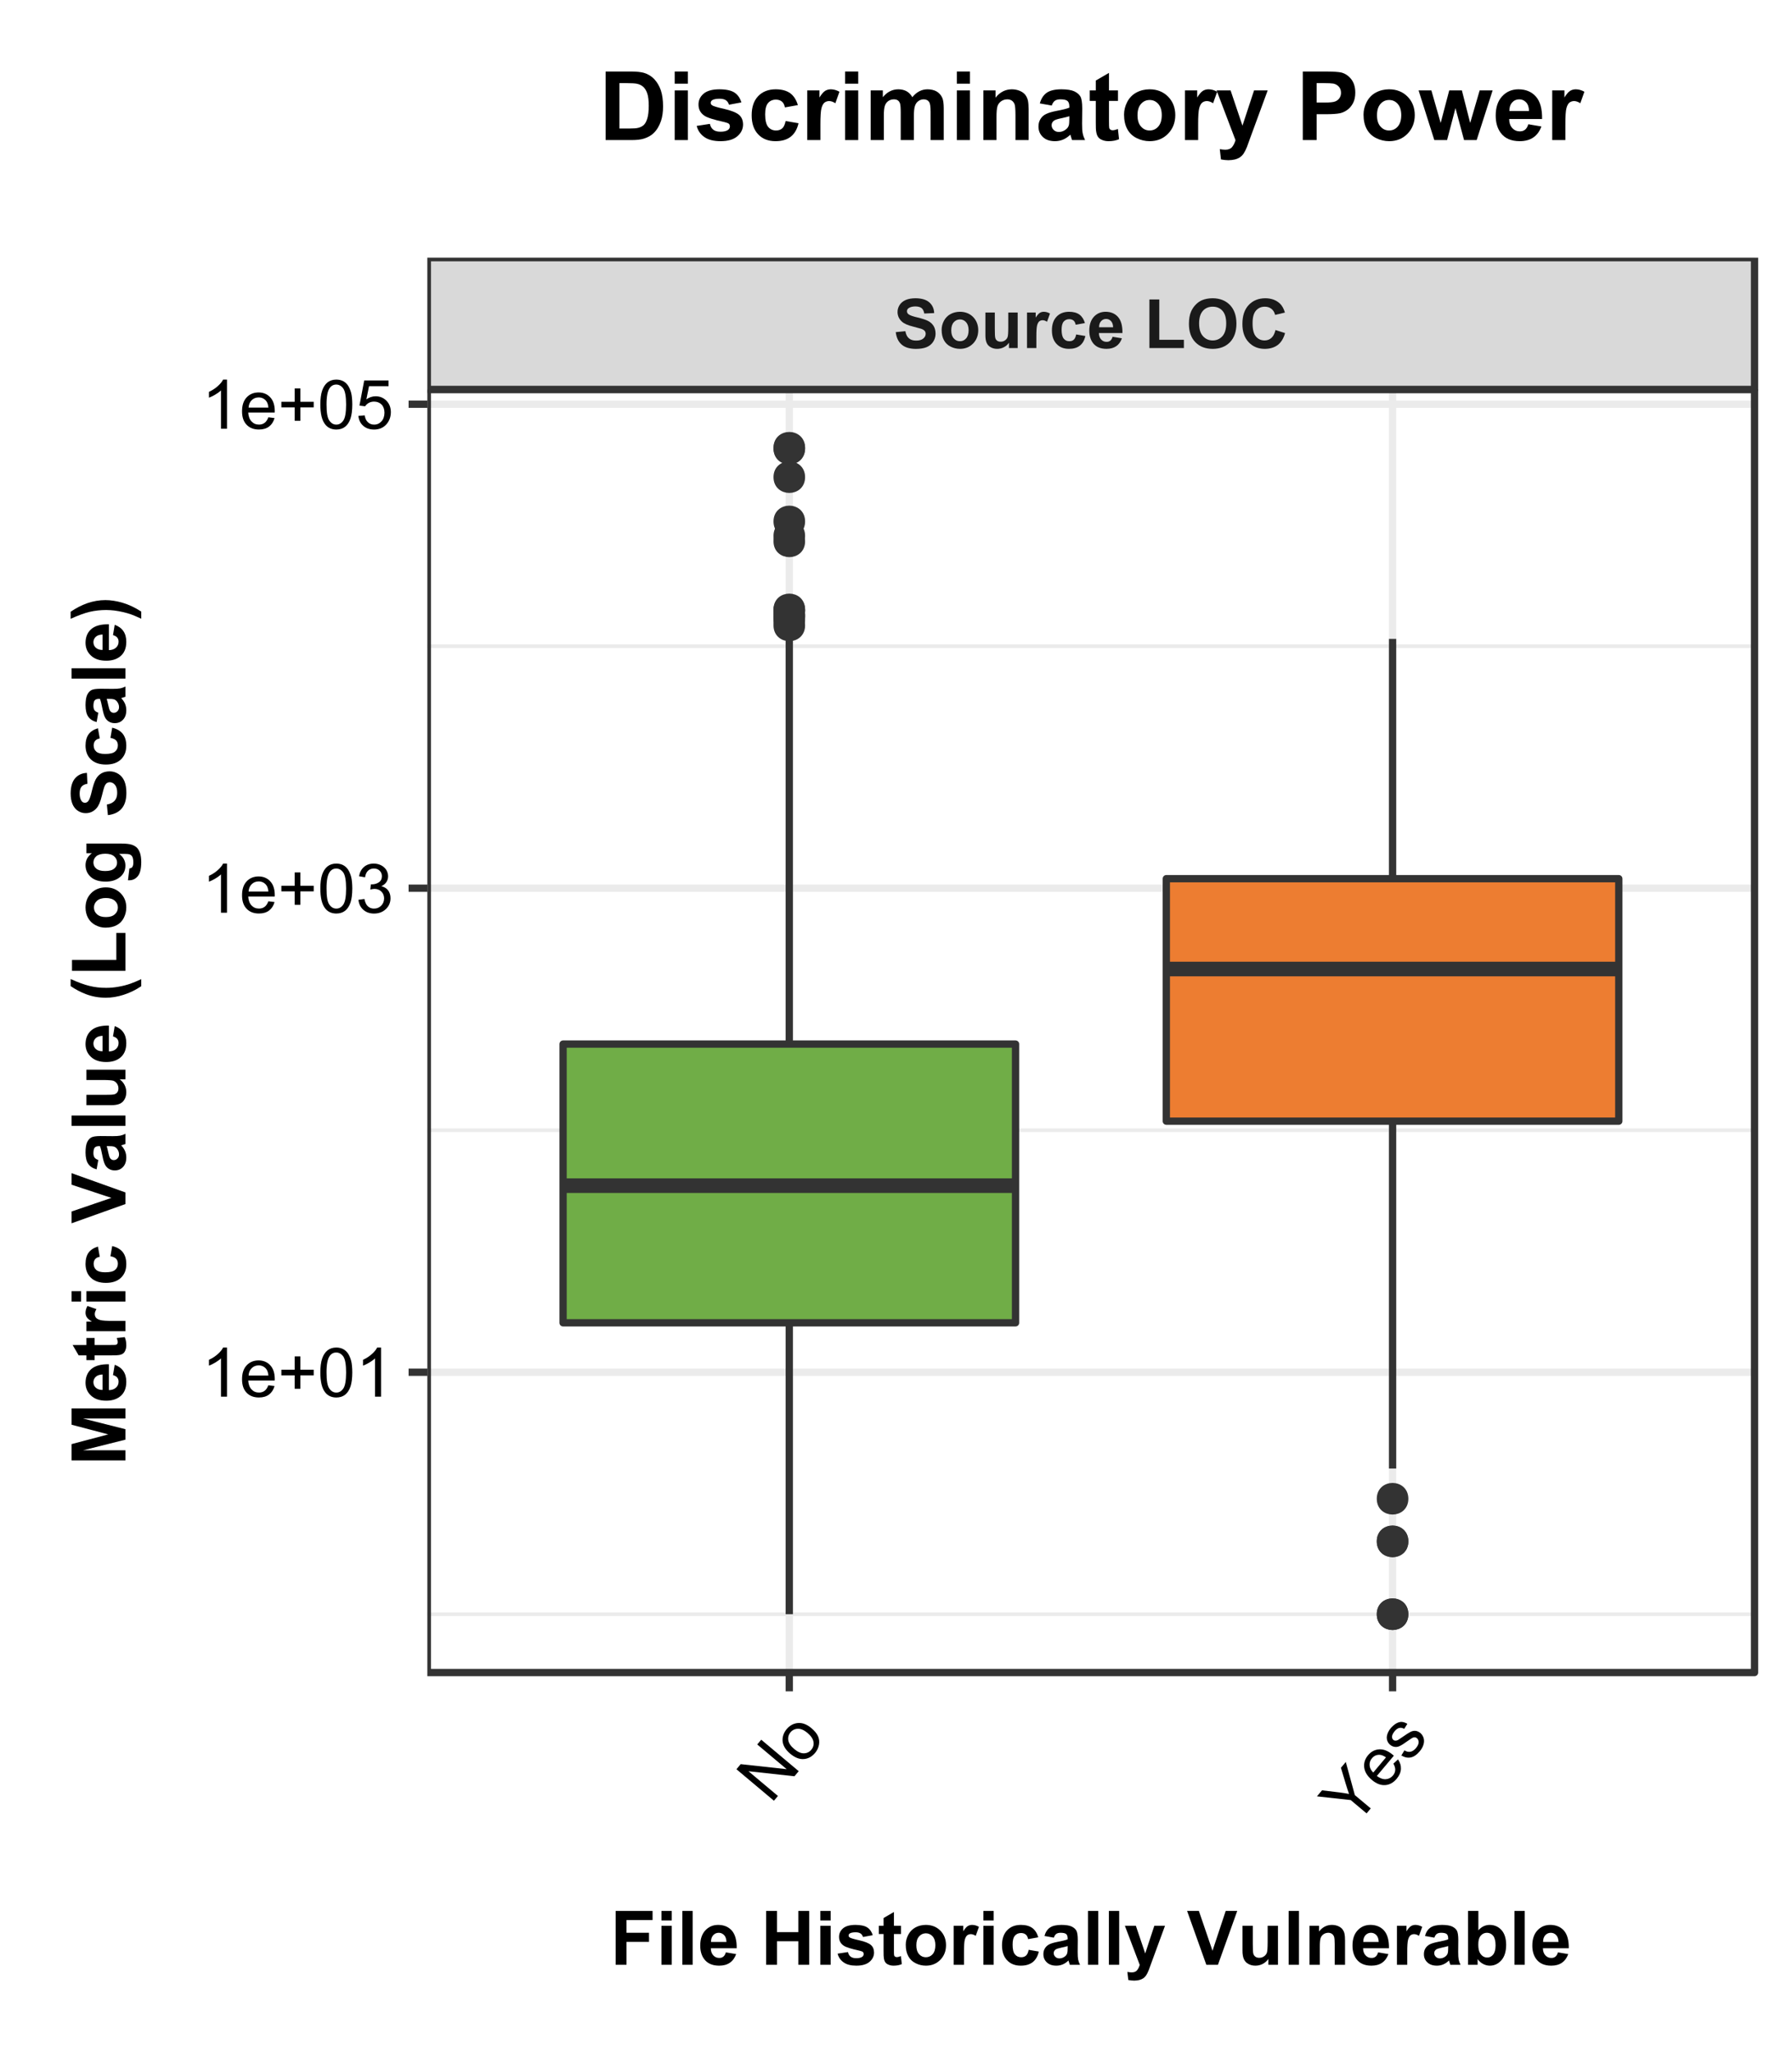<?xml version="1.0" encoding="UTF-8"?>
<svg xmlns="http://www.w3.org/2000/svg" xmlns:xlink="http://www.w3.org/1999/xlink" width="262pt" height="300pt" viewBox="0 0 262 300" version="1.1">
<defs>
<g>
<symbol overflow="visible" id="glyph0-0">
<path style="stroke:none;" d="M 0.359 -2.328 L 1.766 -2.465 C 1.848 -1.992 2.02 -1.645 2.281 -1.426 C 2.539 -1.199 2.891 -1.09 3.328 -1.094 C 3.793 -1.09 4.141 -1.188 4.379 -1.387 C 4.613 -1.582 4.734 -1.812 4.734 -2.078 C 4.734 -2.246 4.684 -2.391 4.586 -2.512 C 4.484 -2.629 4.312 -2.73 4.066 -2.82 C 3.895 -2.875 3.508 -2.98 2.91 -3.133 C 2.133 -3.324 1.59 -3.562 1.281 -3.844 C 0.84 -4.234 0.621 -4.711 0.621 -5.281 C 0.621 -5.641 0.723 -5.984 0.93 -6.305 C 1.137 -6.621 1.434 -6.863 1.824 -7.031 C 2.207 -7.195 2.68 -7.277 3.234 -7.281 C 4.129 -7.277 4.801 -7.078 5.258 -6.688 C 5.711 -6.289 5.953 -5.766 5.977 -5.113 L 4.531 -5.047 C 4.465 -5.414 4.332 -5.68 4.133 -5.844 C 3.926 -6 3.621 -6.082 3.219 -6.086 C 2.793 -6.082 2.465 -5.996 2.23 -5.824 C 2.074 -5.715 1.996 -5.566 2 -5.383 C 1.996 -5.207 2.07 -5.062 2.219 -4.945 C 2.398 -4.793 2.84 -4.633 3.547 -4.469 C 4.246 -4.301 4.766 -4.129 5.105 -3.953 C 5.438 -3.773 5.703 -3.531 5.895 -3.227 C 6.082 -2.918 6.176 -2.539 6.18 -2.086 C 6.176 -1.672 6.062 -1.285 5.84 -0.93 C 5.609 -0.57 5.289 -0.305 4.875 -0.133 C 4.457 0.039 3.938 0.121 3.316 0.125 C 2.41 0.121 1.715 -0.082 1.23 -0.5 C 0.746 -0.914 0.453 -1.523 0.359 -2.328 Z M 0.359 -2.328 "/>
</symbol>
<symbol overflow="visible" id="glyph0-1">
<path style="stroke:none;" d="M 0.398 -2.664 C 0.398 -3.121 0.508 -3.562 0.734 -3.988 C 0.957 -4.414 1.277 -4.738 1.691 -4.965 C 2.102 -5.188 2.562 -5.301 3.07 -5.305 C 3.855 -5.301 4.496 -5.047 5 -4.539 C 5.496 -4.027 5.746 -3.383 5.75 -2.609 C 5.746 -1.82 5.496 -1.172 4.992 -0.656 C 4.484 -0.141 3.848 0.117 3.082 0.117 C 2.605 0.117 2.148 0.012 1.719 -0.203 C 1.285 -0.418 0.957 -0.734 0.734 -1.148 C 0.508 -1.562 0.398 -2.066 0.398 -2.664 Z M 1.805 -2.594 C 1.805 -2.074 1.926 -1.68 2.172 -1.41 C 2.414 -1.133 2.715 -0.996 3.078 -1 C 3.43 -0.996 3.73 -1.133 3.977 -1.41 C 4.215 -1.68 4.336 -2.078 4.34 -2.602 C 4.336 -3.109 4.215 -3.5 3.977 -3.773 C 3.73 -4.047 3.43 -4.184 3.078 -4.184 C 2.715 -4.184 2.414 -4.047 2.172 -3.773 C 1.926 -3.5 1.805 -3.105 1.805 -2.594 Z M 1.805 -2.594 "/>
</symbol>
<symbol overflow="visible" id="glyph0-2">
<path style="stroke:none;" d="M 4.133 0 L 4.133 -0.777 C 3.938 -0.496 3.691 -0.277 3.387 -0.121 C 3.078 0.039 2.754 0.117 2.414 0.117 C 2.062 0.117 1.746 0.043 1.473 -0.113 C 1.191 -0.262 0.992 -0.477 0.871 -0.758 C 0.746 -1.031 0.684 -1.414 0.688 -1.906 L 0.688 -5.188 L 2.062 -5.188 L 2.062 -2.805 C 2.062 -2.074 2.086 -1.625 2.137 -1.461 C 2.184 -1.293 2.273 -1.164 2.41 -1.07 C 2.543 -0.973 2.715 -0.926 2.922 -0.93 C 3.152 -0.926 3.363 -0.988 3.551 -1.121 C 3.734 -1.246 3.859 -1.406 3.93 -1.598 C 3.996 -1.785 4.031 -2.254 4.031 -3 L 4.031 -5.188 L 5.406 -5.188 L 5.406 0 Z M 4.133 0 "/>
</symbol>
<symbol overflow="visible" id="glyph0-3">
<path style="stroke:none;" d="M 2.031 0 L 0.66 0 L 0.66 -5.188 L 1.934 -5.188 L 1.934 -4.449 C 2.152 -4.793 2.348 -5.023 2.52 -5.137 C 2.691 -5.246 2.891 -5.301 3.117 -5.305 C 3.43 -5.301 3.73 -5.215 4.02 -5.043 L 3.594 -3.848 C 3.359 -3.992 3.145 -4.066 2.949 -4.07 C 2.754 -4.066 2.594 -4.012 2.461 -3.91 C 2.328 -3.801 2.223 -3.613 2.145 -3.34 C 2.066 -3.062 2.027 -2.48 2.031 -1.602 Z M 2.031 0 "/>
</symbol>
<symbol overflow="visible" id="glyph0-4">
<path style="stroke:none;" d="M 5.238 -3.652 L 3.887 -3.406 C 3.84 -3.672 3.738 -3.875 3.578 -4.016 C 3.414 -4.148 3.203 -4.219 2.949 -4.223 C 2.605 -4.219 2.336 -4.102 2.133 -3.867 C 1.93 -3.633 1.828 -3.238 1.828 -2.688 C 1.828 -2.066 1.93 -1.629 2.137 -1.379 C 2.34 -1.121 2.617 -0.996 2.969 -1 C 3.227 -0.996 3.441 -1.07 3.609 -1.223 C 3.773 -1.367 3.891 -1.621 3.961 -1.988 L 5.309 -1.758 C 5.168 -1.137 4.898 -0.668 4.5 -0.355 C 4.102 -0.039 3.57 0.117 2.906 0.117 C 2.145 0.117 1.539 -0.121 1.09 -0.602 C 0.637 -1.078 0.41 -1.738 0.414 -2.586 C 0.41 -3.438 0.637 -4.105 1.094 -4.586 C 1.543 -5.062 2.156 -5.301 2.93 -5.305 C 3.559 -5.301 4.059 -5.164 4.434 -4.895 C 4.805 -4.621 5.074 -4.207 5.238 -3.652 Z M 5.238 -3.652 "/>
</symbol>
<symbol overflow="visible" id="glyph0-5">
<path style="stroke:none;" d="M 3.719 -1.648 L 5.086 -1.422 C 4.91 -0.918 4.633 -0.535 4.254 -0.273 C 3.875 -0.012 3.398 0.117 2.832 0.117 C 1.926 0.117 1.258 -0.176 0.828 -0.766 C 0.484 -1.238 0.316 -1.836 0.316 -2.555 C 0.316 -3.414 0.539 -4.086 0.988 -4.574 C 1.438 -5.059 2.008 -5.301 2.695 -5.305 C 3.465 -5.301 4.07 -5.047 4.52 -4.539 C 4.965 -4.027 5.18 -3.246 5.16 -2.195 L 1.723 -2.195 C 1.73 -1.785 1.84 -1.469 2.055 -1.246 C 2.266 -1.016 2.531 -0.902 2.848 -0.906 C 3.059 -0.902 3.238 -0.961 3.387 -1.082 C 3.535 -1.195 3.645 -1.383 3.719 -1.648 Z M 3.797 -3.039 C 3.789 -3.434 3.688 -3.734 3.492 -3.941 C 3.297 -4.148 3.059 -4.254 2.777 -4.254 C 2.477 -4.254 2.227 -4.145 2.035 -3.926 C 1.836 -3.707 1.742 -3.41 1.75 -3.039 Z M 3.797 -3.039 "/>
</symbol>
<symbol overflow="visible" id="glyph0-6">
<path style="stroke:none;" d=""/>
</symbol>
<symbol overflow="visible" id="glyph0-7">
<path style="stroke:none;" d="M 0.766 0 L 0.766 -7.102 L 2.211 -7.102 L 2.211 -1.207 L 5.805 -1.207 L 5.805 0 Z M 0.766 0 "/>
</symbol>
<symbol overflow="visible" id="glyph0-8">
<path style="stroke:none;" d="M 0.434 -3.535 C 0.434 -4.262 0.543 -4.875 0.762 -5.371 C 0.926 -5.734 1.148 -6.062 1.43 -6.352 C 1.711 -6.641 2.016 -6.855 2.352 -6.996 C 2.797 -7.184 3.312 -7.277 3.898 -7.281 C 4.945 -7.277 5.789 -6.949 6.426 -6.297 C 7.059 -5.641 7.375 -4.73 7.379 -3.57 C 7.375 -2.41 7.062 -1.508 6.434 -0.855 C 5.805 -0.207 4.965 0.117 3.914 0.121 C 2.852 0.117 2.004 -0.203 1.375 -0.852 C 0.746 -1.5 0.434 -2.395 0.434 -3.535 Z M 1.922 -3.586 C 1.922 -2.773 2.109 -2.156 2.484 -1.738 C 2.859 -1.32 3.332 -1.113 3.91 -1.113 C 4.48 -1.113 4.953 -1.32 5.328 -1.734 C 5.695 -2.148 5.883 -2.77 5.883 -3.602 C 5.883 -4.422 5.703 -5.035 5.344 -5.441 C 4.984 -5.844 4.504 -6.047 3.91 -6.047 C 3.309 -6.047 2.828 -5.84 2.469 -5.434 C 2.102 -5.02 1.922 -4.406 1.922 -3.586 Z M 1.922 -3.586 "/>
</symbol>
<symbol overflow="visible" id="glyph0-9">
<path style="stroke:none;" d="M 5.309 -2.633 L 6.711 -2.188 C 6.492 -1.402 6.137 -0.824 5.637 -0.445 C 5.137 -0.07 4.5 0.117 3.734 0.121 C 2.781 0.117 2 -0.203 1.391 -0.852 C 0.773 -1.5 0.469 -2.391 0.473 -3.516 C 0.469 -4.707 0.777 -5.633 1.395 -6.293 C 2.012 -6.949 2.82 -7.277 3.824 -7.281 C 4.695 -7.277 5.406 -7.02 5.957 -6.504 C 6.281 -6.199 6.523 -5.758 6.688 -5.188 L 5.258 -4.844 C 5.172 -5.211 4.996 -5.504 4.73 -5.723 C 4.457 -5.938 4.133 -6.047 3.75 -6.047 C 3.219 -6.047 2.785 -5.855 2.457 -5.473 C 2.121 -5.09 1.957 -4.473 1.961 -3.625 C 1.957 -2.715 2.121 -2.07 2.449 -1.688 C 2.773 -1.305 3.195 -1.113 3.719 -1.113 C 4.102 -1.113 4.434 -1.234 4.711 -1.477 C 4.984 -1.719 5.184 -2.102 5.309 -2.633 Z M 5.309 -2.633 "/>
</symbol>
<symbol overflow="visible" id="glyph1-0">
<path style="stroke:none;" d="M 0.488 -0.582 L -4.992 -5.184 L -4.371 -5.93 L 2.352 -5.195 L -1.953 -8.809 L -1.367 -9.504 L 4.113 -4.902 L 3.488 -4.16 L -3.234 -4.895 L 1.074 -1.277 Z M 0.488 -0.582 "/>
</symbol>
<symbol overflow="visible" id="glyph1-1">
<path style="stroke:none;" d="M -1.773 -1.922 C -2.504 -2.539 -2.879 -3.199 -2.895 -3.906 C -2.898 -4.492 -2.695 -5.031 -2.285 -5.527 C -1.824 -6.066 -1.27 -6.363 -0.625 -6.414 C 0.023 -6.457 0.66 -6.215 1.293 -5.691 C 1.805 -5.258 2.145 -4.844 2.309 -4.445 C 2.473 -4.043 2.512 -3.629 2.426 -3.203 C 2.34 -2.773 2.152 -2.387 1.867 -2.043 C 1.398 -1.484 0.844 -1.184 0.199 -1.141 C -0.441 -1.098 -1.098 -1.359 -1.773 -1.922 Z M -1.191 -2.613 C -0.68 -2.184 -0.211 -1.973 0.23 -1.984 C 0.668 -1.992 1.031 -2.168 1.312 -2.508 C 1.594 -2.84 1.699 -3.223 1.629 -3.66 C 1.559 -4.094 1.262 -4.531 0.746 -4.969 C 0.254 -5.379 -0.207 -5.578 -0.648 -5.57 C -1.09 -5.559 -1.449 -5.387 -1.727 -5.059 C -2.008 -4.719 -2.117 -4.336 -2.055 -3.902 C -1.988 -3.469 -1.699 -3.039 -1.191 -2.613 Z M -1.191 -2.613 "/>
</symbol>
<symbol overflow="visible" id="glyph1-2">
<path style="stroke:none;" d="M 1.793 -2.137 L -0.531 -4.086 L -5.465 -4.625 L -4.723 -5.508 L -2.164 -5.199 C -1.684 -5.137 -1.219 -5.066 -0.77 -4.98 C -0.914 -5.383 -1.07 -5.852 -1.234 -6.391 L -1.957 -8.805 L -1.246 -9.652 L 0.078 -4.809 L 2.402 -2.863 Z M 1.793 -2.137 "/>
</symbol>
<symbol overflow="visible" id="glyph1-3">
<path style="stroke:none;" d="M 1.426 -4.297 L 2.098 -4.922 C 2.41 -4.469 2.551 -4 2.527 -3.516 C 2.5 -3.031 2.297 -2.559 1.914 -2.098 C 1.426 -1.516 0.859 -1.203 0.215 -1.164 C -0.43 -1.121 -1.07 -1.371 -1.719 -1.918 C -2.383 -2.477 -2.758 -3.086 -2.84 -3.742 C -2.918 -4.395 -2.727 -4.996 -2.27 -5.543 C -1.82 -6.074 -1.277 -6.355 -0.633 -6.391 C 0.008 -6.422 0.656 -6.164 1.312 -5.617 C 1.352 -5.582 1.41 -5.531 1.492 -5.461 L -0.996 -2.5 C -0.535 -2.156 -0.098 -2 0.316 -2.027 C 0.734 -2.055 1.082 -2.234 1.363 -2.566 C 1.566 -2.812 1.676 -3.074 1.695 -3.359 C 1.711 -3.641 1.621 -3.953 1.426 -4.297 Z M -1.516 -3 L 0.344 -5.219 C -0.016 -5.465 -0.336 -5.59 -0.621 -5.594 C -1.059 -5.598 -1.422 -5.43 -1.711 -5.086 C -1.969 -4.777 -2.082 -4.43 -2.051 -4.047 C -2.02 -3.66 -1.84 -3.312 -1.516 -3 Z M -1.516 -3 "/>
</symbol>
<symbol overflow="visible" id="glyph1-4">
<path style="stroke:none;" d="M -0.988 -1.23 L -0.535 -1.984 C -0.23 -1.793 0.059 -1.727 0.34 -1.781 C 0.625 -1.832 0.895 -2.012 1.156 -2.32 C 1.41 -2.625 1.539 -2.906 1.543 -3.164 C 1.539 -3.422 1.457 -3.621 1.289 -3.762 C 1.137 -3.887 0.961 -3.922 0.766 -3.867 C 0.625 -3.82 0.359 -3.652 -0.043 -3.367 C -0.578 -2.977 -0.973 -2.727 -1.227 -2.613 C -1.473 -2.496 -1.719 -2.457 -1.965 -2.496 C -2.207 -2.531 -2.43 -2.629 -2.625 -2.797 C -2.801 -2.941 -2.93 -3.121 -3.016 -3.328 C -3.098 -3.535 -3.129 -3.75 -3.113 -3.977 C -3.098 -4.145 -3.043 -4.344 -2.949 -4.57 C -2.848 -4.797 -2.715 -5.012 -2.543 -5.219 C -2.281 -5.527 -2.004 -5.762 -1.719 -5.926 C -1.43 -6.082 -1.164 -6.156 -0.918 -6.141 C -0.668 -6.125 -0.398 -6.031 -0.105 -5.859 L -0.57 -5.125 C -0.797 -5.262 -1.031 -5.309 -1.266 -5.266 C -1.5 -5.215 -1.727 -5.062 -1.949 -4.805 C -2.203 -4.492 -2.336 -4.227 -2.348 -4.012 C -2.355 -3.789 -2.293 -3.621 -2.156 -3.512 C -2.07 -3.434 -1.969 -3.398 -1.852 -3.398 C -1.734 -3.391 -1.602 -3.426 -1.457 -3.504 C -1.375 -3.551 -1.152 -3.699 -0.785 -3.957 C -0.262 -4.32 0.121 -4.566 0.363 -4.688 C 0.602 -4.809 0.84 -4.855 1.086 -4.836 C 1.328 -4.809 1.566 -4.703 1.801 -4.516 C 2.02 -4.324 2.176 -4.082 2.27 -3.785 C 2.355 -3.488 2.352 -3.168 2.254 -2.832 C 2.152 -2.488 1.973 -2.164 1.711 -1.859 C 1.277 -1.34 0.84 -1.039 0.398 -0.949 C -0.039 -0.855 -0.5 -0.949 -0.988 -1.23 Z M -0.988 -1.23 "/>
</symbol>
<symbol overflow="visible" id="glyph2-0">
<path style="stroke:none;" d="M 3.727 0 L 2.848 0 L 2.848 -5.602 C 2.637 -5.398 2.359 -5.195 2.016 -4.992 C 1.672 -4.789 1.363 -4.637 1.09 -4.539 L 1.09 -5.391 C 1.582 -5.621 2.012 -5.898 2.379 -6.23 C 2.746 -6.555 3.004 -6.875 3.16 -7.188 L 3.727 -7.188 Z M 3.727 0 "/>
</symbol>
<symbol overflow="visible" id="glyph2-1">
<path style="stroke:none;" d="M 4.211 -1.672 L 5.117 -1.559 C 4.969 -1.027 4.703 -0.613 4.32 -0.32 C 3.93 -0.027 3.438 0.117 2.836 0.117 C 2.078 0.117 1.477 -0.113 1.031 -0.582 C 0.586 -1.047 0.363 -1.703 0.367 -2.547 C 0.363 -3.418 0.586 -4.098 1.039 -4.582 C 1.484 -5.062 2.07 -5.301 2.789 -5.305 C 3.48 -5.301 4.047 -5.066 4.488 -4.594 C 4.926 -4.121 5.145 -3.457 5.148 -2.602 C 5.145 -2.547 5.141 -2.469 5.141 -2.367 L 1.273 -2.367 C 1.305 -1.797 1.469 -1.359 1.758 -1.059 C 2.047 -0.754 2.406 -0.602 2.844 -0.605 C 3.16 -0.602 3.434 -0.688 3.664 -0.859 C 3.891 -1.027 4.074 -1.297 4.211 -1.672 Z M 1.324 -3.09 L 4.219 -3.09 C 4.18 -3.523 4.066 -3.852 3.887 -4.07 C 3.605 -4.406 3.242 -4.574 2.797 -4.578 C 2.391 -4.574 2.051 -4.441 1.777 -4.172 C 1.5 -3.902 1.352 -3.539 1.324 -3.09 Z M 1.324 -3.09 "/>
</symbol>
<symbol overflow="visible" id="glyph2-2">
<path style="stroke:none;" d="M 2.504 -1.156 L 2.504 -3.121 L 0.555 -3.121 L 0.555 -3.941 L 2.504 -3.941 L 2.504 -5.891 L 3.336 -5.891 L 3.336 -3.941 L 5.281 -3.941 L 5.281 -3.121 L 3.336 -3.121 L 3.336 -1.156 Z M 2.504 -1.156 "/>
</symbol>
<symbol overflow="visible" id="glyph2-3">
<path style="stroke:none;" d="M 0.414 -3.531 C 0.41 -4.375 0.496 -5.055 0.676 -5.574 C 0.848 -6.086 1.109 -6.484 1.453 -6.766 C 1.797 -7.043 2.227 -7.184 2.75 -7.188 C 3.129 -7.184 3.465 -7.105 3.758 -6.953 C 4.047 -6.797 4.289 -6.574 4.477 -6.285 C 4.664 -5.992 4.812 -5.637 4.922 -5.223 C 5.027 -4.801 5.078 -4.238 5.082 -3.531 C 5.078 -2.688 4.992 -2.008 4.824 -1.496 C 4.648 -0.977 4.391 -0.578 4.051 -0.301 C 3.703 -0.02 3.27 0.117 2.75 0.121 C 2.055 0.117 1.516 -0.129 1.125 -0.621 C 0.648 -1.215 0.41 -2.184 0.414 -3.531 Z M 1.32 -3.531 C 1.316 -2.352 1.453 -1.57 1.73 -1.184 C 2.004 -0.793 2.344 -0.598 2.75 -0.602 C 3.148 -0.598 3.488 -0.793 3.766 -1.188 C 4.039 -1.574 4.176 -2.355 4.18 -3.531 C 4.176 -4.707 4.039 -5.488 3.766 -5.879 C 3.488 -6.262 3.145 -6.457 2.738 -6.461 C 2.332 -6.457 2.012 -6.285 1.773 -5.945 C 1.469 -5.508 1.316 -4.703 1.32 -3.531 Z M 1.32 -3.531 "/>
</symbol>
<symbol overflow="visible" id="glyph2-4">
<path style="stroke:none;" d="M 0.422 -1.891 L 1.297 -2.008 C 1.395 -1.504 1.566 -1.145 1.812 -0.93 C 2.055 -0.707 2.352 -0.598 2.699 -0.602 C 3.109 -0.598 3.457 -0.742 3.746 -1.031 C 4.027 -1.316 4.172 -1.668 4.176 -2.094 C 4.172 -2.492 4.039 -2.824 3.777 -3.09 C 3.512 -3.348 3.176 -3.48 2.773 -3.484 C 2.602 -3.48 2.395 -3.449 2.152 -3.391 L 2.25 -4.16 C 2.309 -4.152 2.355 -4.148 2.391 -4.148 C 2.766 -4.148 3.102 -4.246 3.402 -4.441 C 3.699 -4.637 3.848 -4.938 3.852 -5.348 C 3.848 -5.664 3.738 -5.93 3.523 -6.145 C 3.305 -6.355 3.023 -6.461 2.68 -6.465 C 2.336 -6.461 2.051 -6.355 1.824 -6.141 C 1.594 -5.926 1.449 -5.602 1.387 -5.176 L 0.508 -5.332 C 0.613 -5.918 0.855 -6.371 1.238 -6.699 C 1.617 -7.02 2.094 -7.184 2.66 -7.188 C 3.051 -7.184 3.41 -7.098 3.738 -6.934 C 4.066 -6.762 4.316 -6.535 4.496 -6.25 C 4.668 -5.957 4.758 -5.648 4.758 -5.328 C 4.758 -5.016 4.672 -4.734 4.508 -4.48 C 4.336 -4.227 4.09 -4.023 3.77 -3.875 C 4.191 -3.773 4.523 -3.574 4.758 -3.27 C 4.992 -2.961 5.109 -2.574 5.109 -2.113 C 5.109 -1.484 4.879 -0.953 4.426 -0.523 C 3.965 -0.09 3.391 0.121 2.695 0.125 C 2.066 0.121 1.543 -0.062 1.129 -0.434 C 0.711 -0.809 0.477 -1.293 0.422 -1.891 Z M 0.422 -1.891 "/>
</symbol>
<symbol overflow="visible" id="glyph2-5">
<path style="stroke:none;" d="M 0.414 -1.875 L 1.336 -1.953 C 1.406 -1.5 1.562 -1.164 1.812 -0.941 C 2.059 -0.711 2.359 -0.598 2.715 -0.602 C 3.137 -0.598 3.496 -0.758 3.789 -1.078 C 4.078 -1.398 4.223 -1.82 4.227 -2.348 C 4.223 -2.848 4.082 -3.242 3.805 -3.535 C 3.52 -3.82 3.152 -3.965 2.699 -3.969 C 2.414 -3.965 2.16 -3.902 1.934 -3.777 C 1.707 -3.648 1.527 -3.48 1.398 -3.277 L 0.57 -3.383 L 1.266 -7.062 L 4.824 -7.062 L 4.824 -6.219 L 1.969 -6.219 L 1.582 -4.297 C 2.012 -4.594 2.461 -4.746 2.934 -4.746 C 3.555 -4.746 4.082 -4.527 4.516 -4.094 C 4.941 -3.66 5.156 -3.105 5.16 -2.426 C 5.156 -1.777 4.969 -1.215 4.594 -0.746 C 4.133 -0.168 3.504 0.117 2.715 0.121 C 2.059 0.117 1.527 -0.062 1.121 -0.426 C 0.707 -0.789 0.473 -1.273 0.414 -1.875 Z M 0.414 -1.875 "/>
</symbol>
<symbol overflow="visible" id="glyph3-0">
<path style="stroke:none;" d="M 0.812 0 L 0.812 -7.875 L 6.211 -7.875 L 6.211 -6.543 L 2.402 -6.543 L 2.402 -4.68 L 5.688 -4.68 L 5.688 -3.348 L 2.402 -3.348 L 2.402 0 Z M 0.812 0 "/>
</symbol>
<symbol overflow="visible" id="glyph3-1">
<path style="stroke:none;" d="M 0.789 -6.477 L 0.789 -7.875 L 2.297 -7.875 L 2.297 -6.477 Z M 0.789 0 L 0.789 -5.703 L 2.297 -5.703 L 2.297 0 Z M 0.789 0 "/>
</symbol>
<symbol overflow="visible" id="glyph3-2">
<path style="stroke:none;" d="M 0.789 0 L 0.789 -7.875 L 2.297 -7.875 L 2.297 0 Z M 0.789 0 "/>
</symbol>
<symbol overflow="visible" id="glyph3-3">
<path style="stroke:none;" d="M 4.094 -1.816 L 5.598 -1.562 C 5.398 -1.008 5.094 -0.586 4.68 -0.301 C 4.262 -0.012 3.742 0.129 3.117 0.129 C 2.125 0.129 1.391 -0.195 0.914 -0.844 C 0.535 -1.359 0.344 -2.012 0.348 -2.809 C 0.344 -3.75 0.594 -4.492 1.09 -5.027 C 1.582 -5.562 2.207 -5.828 2.965 -5.832 C 3.812 -5.828 4.48 -5.551 4.973 -4.992 C 5.461 -4.43 5.695 -3.57 5.676 -2.418 L 1.895 -2.418 C 1.902 -1.969 2.027 -1.621 2.262 -1.371 C 2.492 -1.121 2.781 -0.996 3.133 -1 C 3.363 -0.996 3.562 -1.059 3.727 -1.191 C 3.887 -1.316 4.008 -1.527 4.094 -1.816 Z M 4.18 -3.34 C 4.164 -3.777 4.051 -4.109 3.84 -4.336 C 3.621 -4.562 3.359 -4.676 3.055 -4.68 C 2.723 -4.676 2.453 -4.555 2.238 -4.32 C 2.023 -4.074 1.918 -3.75 1.922 -3.34 Z M 4.18 -3.34 "/>
</symbol>
<symbol overflow="visible" id="glyph3-4">
<path style="stroke:none;" d=""/>
</symbol>
<symbol overflow="visible" id="glyph3-5">
<path style="stroke:none;" d="M 0.805 0 L 0.805 -7.875 L 2.395 -7.875 L 2.395 -4.773 L 5.512 -4.773 L 5.512 -7.875 L 7.102 -7.875 L 7.102 0 L 5.512 0 L 5.512 -3.441 L 2.395 -3.441 L 2.395 0 Z M 0.805 0 "/>
</symbol>
<symbol overflow="visible" id="glyph3-6">
<path style="stroke:none;" d="M 0.258 -1.629 L 1.773 -1.859 C 1.832 -1.562 1.961 -1.34 2.164 -1.188 C 2.359 -1.035 2.637 -0.961 2.992 -0.961 C 3.379 -0.961 3.672 -1.031 3.871 -1.176 C 4 -1.273 4.066 -1.406 4.07 -1.578 C 4.066 -1.688 4.031 -1.785 3.965 -1.863 C 3.887 -1.934 3.719 -2 3.461 -2.062 C 2.238 -2.328 1.465 -2.57 1.145 -2.797 C 0.691 -3.102 0.469 -3.531 0.469 -4.082 C 0.469 -4.574 0.66 -4.988 1.051 -5.328 C 1.438 -5.66 2.043 -5.828 2.867 -5.832 C 3.645 -5.828 4.227 -5.703 4.609 -5.449 C 4.988 -5.195 5.25 -4.82 5.391 -4.324 L 3.969 -4.062 C 3.906 -4.281 3.793 -4.453 3.621 -4.57 C 3.449 -4.688 3.207 -4.746 2.895 -4.75 C 2.496 -4.746 2.211 -4.691 2.039 -4.582 C 1.922 -4.504 1.863 -4.398 1.867 -4.273 C 1.863 -4.164 1.914 -4.074 2.02 -4 C 2.152 -3.898 2.621 -3.758 3.43 -3.578 C 4.23 -3.395 4.793 -3.172 5.113 -2.906 C 5.426 -2.637 5.582 -2.262 5.586 -1.781 C 5.582 -1.258 5.363 -0.809 4.93 -0.434 C 4.488 -0.059 3.844 0.129 2.992 0.129 C 2.215 0.129 1.602 -0.027 1.148 -0.344 C 0.695 -0.656 0.398 -1.086 0.258 -1.629 Z M 0.258 -1.629 "/>
</symbol>
<symbol overflow="visible" id="glyph3-7">
<path style="stroke:none;" d="M 3.406 -5.703 L 3.406 -4.5 L 2.375 -4.5 L 2.375 -2.203 C 2.371 -1.734 2.383 -1.461 2.402 -1.387 C 2.422 -1.309 2.465 -1.246 2.535 -1.195 C 2.602 -1.145 2.688 -1.117 2.793 -1.121 C 2.93 -1.117 3.133 -1.168 3.398 -1.266 L 3.527 -0.098 C 3.176 0.055 2.777 0.129 2.336 0.129 C 2.062 0.129 1.816 0.086 1.602 -0.008 C 1.379 -0.094 1.219 -0.211 1.121 -0.359 C 1.016 -0.5 0.945 -0.699 0.906 -0.949 C 0.871 -1.125 0.855 -1.48 0.859 -2.016 L 0.859 -4.5 L 0.168 -4.5 L 0.168 -5.703 L 0.859 -5.703 L 0.859 -6.836 L 2.375 -7.719 L 2.375 -5.703 Z M 3.406 -5.703 "/>
</symbol>
<symbol overflow="visible" id="glyph3-8">
<path style="stroke:none;" d="M 0.441 -2.934 C 0.438 -3.43 0.562 -3.914 0.809 -4.387 C 1.055 -4.855 1.402 -5.215 1.859 -5.461 C 2.309 -5.707 2.816 -5.828 3.379 -5.832 C 4.238 -5.828 4.945 -5.551 5.5 -4.992 C 6.051 -4.43 6.328 -3.719 6.328 -2.867 C 6.328 -2 6.047 -1.285 5.492 -0.723 C 4.93 -0.152 4.23 0.129 3.391 0.129 C 2.863 0.129 2.363 0.012 1.891 -0.223 C 1.414 -0.457 1.055 -0.801 0.809 -1.262 C 0.562 -1.715 0.438 -2.273 0.441 -2.934 Z M 1.988 -2.852 C 1.984 -2.285 2.121 -1.852 2.391 -1.551 C 2.656 -1.25 2.984 -1.102 3.383 -1.102 C 3.773 -1.102 4.105 -1.25 4.375 -1.551 C 4.637 -1.852 4.77 -2.289 4.773 -2.863 C 4.77 -3.418 4.637 -3.848 4.375 -4.148 C 4.105 -4.449 3.773 -4.598 3.383 -4.602 C 2.984 -4.598 2.656 -4.449 2.391 -4.148 C 2.121 -3.848 1.984 -3.414 1.988 -2.852 Z M 1.988 -2.852 "/>
</symbol>
<symbol overflow="visible" id="glyph3-9">
<path style="stroke:none;" d="M 2.234 0 L 0.727 0 L 0.727 -5.703 L 2.125 -5.703 L 2.125 -4.895 C 2.363 -5.273 2.578 -5.527 2.773 -5.648 C 2.961 -5.77 3.18 -5.828 3.426 -5.832 C 3.766 -5.828 4.098 -5.734 4.422 -5.547 L 3.953 -4.234 C 3.695 -4.395 3.457 -4.477 3.242 -4.48 C 3.027 -4.477 2.852 -4.418 2.707 -4.305 C 2.559 -4.184 2.441 -3.973 2.359 -3.672 C 2.273 -3.367 2.23 -2.73 2.234 -1.762 Z M 2.234 0 "/>
</symbol>
<symbol overflow="visible" id="glyph3-10">
<path style="stroke:none;" d="M 5.762 -4.016 L 4.273 -3.75 C 4.219 -4.047 4.105 -4.27 3.934 -4.418 C 3.754 -4.566 3.523 -4.641 3.242 -4.645 C 2.863 -4.641 2.566 -4.512 2.344 -4.254 C 2.117 -3.996 2.004 -3.562 2.008 -2.953 C 2.004 -2.273 2.117 -1.793 2.348 -1.52 C 2.574 -1.238 2.879 -1.102 3.266 -1.102 C 3.547 -1.102 3.781 -1.18 3.969 -1.344 C 4.148 -1.504 4.277 -1.785 4.355 -2.188 L 5.84 -1.934 C 5.684 -1.254 5.387 -0.738 4.953 -0.391 C 4.512 -0.043 3.926 0.129 3.195 0.129 C 2.359 0.129 1.695 -0.133 1.199 -0.66 C 0.703 -1.184 0.457 -1.914 0.457 -2.848 C 0.457 -3.785 0.703 -4.516 1.203 -5.043 C 1.695 -5.566 2.371 -5.828 3.223 -5.832 C 3.918 -5.828 4.469 -5.68 4.879 -5.383 C 5.289 -5.082 5.582 -4.625 5.762 -4.016 Z M 5.762 -4.016 "/>
</symbol>
<symbol overflow="visible" id="glyph3-11">
<path style="stroke:none;" d="M 1.918 -3.965 L 0.547 -4.211 C 0.695 -4.762 0.961 -5.168 1.34 -5.434 C 1.715 -5.695 2.273 -5.828 3.02 -5.832 C 3.688 -5.828 4.188 -5.75 4.52 -5.594 C 4.848 -5.434 5.082 -5.23 5.215 -4.984 C 5.348 -4.738 5.414 -4.289 5.418 -3.637 L 5.402 -1.875 C 5.402 -1.371 5.426 -1 5.473 -0.762 C 5.52 -0.523 5.609 -0.27 5.746 0 L 4.254 0 C 4.215 -0.098 4.164 -0.246 4.109 -0.445 C 4.078 -0.531 4.062 -0.59 4.055 -0.625 C 3.797 -0.371 3.52 -0.184 3.227 -0.059 C 2.934 0.066 2.621 0.129 2.289 0.129 C 1.699 0.129 1.234 -0.027 0.898 -0.348 C 0.555 -0.664 0.387 -1.07 0.391 -1.559 C 0.387 -1.879 0.465 -2.164 0.621 -2.418 C 0.777 -2.668 0.992 -2.863 1.27 -3 C 1.547 -3.133 1.945 -3.25 2.469 -3.352 C 3.172 -3.484 3.664 -3.605 3.938 -3.723 L 3.938 -3.871 C 3.938 -4.16 3.863 -4.367 3.723 -4.492 C 3.574 -4.613 3.305 -4.676 2.91 -4.68 C 2.641 -4.676 2.43 -4.621 2.281 -4.52 C 2.129 -4.41 2.008 -4.227 1.918 -3.965 Z M 3.938 -2.738 C 3.742 -2.668 3.434 -2.594 3.02 -2.508 C 2.598 -2.418 2.324 -2.328 2.195 -2.246 C 1.996 -2.102 1.898 -1.926 1.902 -1.715 C 1.898 -1.5 1.977 -1.316 2.137 -1.164 C 2.293 -1.008 2.492 -0.93 2.738 -0.934 C 3.008 -0.93 3.27 -1.02 3.52 -1.203 C 3.699 -1.336 3.82 -1.504 3.879 -1.703 C 3.918 -1.828 3.938 -2.074 3.938 -2.438 Z M 3.938 -2.738 "/>
</symbol>
<symbol overflow="visible" id="glyph3-12">
<path style="stroke:none;" d="M 0.074 -5.703 L 1.68 -5.703 L 3.047 -1.656 L 4.379 -5.703 L 5.941 -5.703 L 3.926 -0.215 L 3.566 0.777 C 3.43 1.109 3.305 1.363 3.188 1.539 C 3.066 1.715 2.926 1.859 2.773 1.969 C 2.613 2.078 2.422 2.16 2.199 2.223 C 1.969 2.281 1.715 2.312 1.43 2.316 C 1.137 2.312 0.852 2.281 0.574 2.223 L 0.441 1.043 C 0.676 1.09 0.891 1.113 1.078 1.113 C 1.43 1.113 1.688 1.008 1.855 0.801 C 2.023 0.594 2.152 0.332 2.246 0.016 Z M 0.074 -5.703 "/>
</symbol>
<symbol overflow="visible" id="glyph3-13">
<path style="stroke:none;" d="M 2.809 0 L -0.004 -7.875 L 1.719 -7.875 L 3.711 -2.047 L 5.641 -7.875 L 7.328 -7.875 L 4.508 0 Z M 2.809 0 "/>
</symbol>
<symbol overflow="visible" id="glyph3-14">
<path style="stroke:none;" d="M 4.543 0 L 4.543 -0.855 C 4.332 -0.551 4.062 -0.309 3.727 -0.133 C 3.387 0.043 3.027 0.129 2.652 0.129 C 2.266 0.129 1.922 0.047 1.621 -0.121 C 1.312 -0.289 1.094 -0.527 0.961 -0.832 C 0.824 -1.137 0.754 -1.555 0.758 -2.094 L 0.758 -5.703 L 2.266 -5.703 L 2.266 -3.082 C 2.262 -2.277 2.289 -1.785 2.348 -1.605 C 2.402 -1.426 2.504 -1.281 2.652 -1.176 C 2.797 -1.07 2.984 -1.02 3.211 -1.02 C 3.469 -1.02 3.699 -1.09 3.902 -1.23 C 4.105 -1.371 4.246 -1.547 4.324 -1.758 C 4.398 -1.969 4.434 -2.48 4.438 -3.297 L 4.438 -5.703 L 5.945 -5.703 L 5.945 0 Z M 4.543 0 "/>
</symbol>
<symbol overflow="visible" id="glyph3-15">
<path style="stroke:none;" d="M 5.977 0 L 4.469 0 L 4.469 -2.91 C 4.465 -3.523 4.434 -3.922 4.371 -4.105 C 4.305 -4.285 4.199 -4.426 4.055 -4.527 C 3.91 -4.625 3.734 -4.676 3.535 -4.68 C 3.27 -4.676 3.035 -4.605 2.828 -4.465 C 2.621 -4.32 2.48 -4.129 2.402 -3.895 C 2.324 -3.656 2.285 -3.219 2.289 -2.582 L 2.289 0 L 0.777 0 L 0.777 -5.703 L 2.18 -5.703 L 2.18 -4.867 C 2.676 -5.508 3.301 -5.828 4.062 -5.832 C 4.391 -5.828 4.695 -5.77 4.973 -5.652 C 5.246 -5.531 5.453 -5.379 5.598 -5.191 C 5.738 -5.004 5.84 -4.793 5.895 -4.559 C 5.949 -4.324 5.977 -3.984 5.977 -3.547 Z M 5.977 0 "/>
</symbol>
<symbol overflow="visible" id="glyph3-16">
<path style="stroke:none;" d="M 0.727 0 L 0.727 -7.875 L 2.234 -7.875 L 2.234 -5.039 C 2.695 -5.566 3.25 -5.828 3.891 -5.832 C 4.582 -5.828 5.156 -5.578 5.613 -5.078 C 6.066 -4.574 6.293 -3.852 6.297 -2.91 C 6.293 -1.934 6.059 -1.184 5.598 -0.66 C 5.129 -0.133 4.566 0.129 3.91 0.129 C 3.582 0.129 3.262 0.051 2.945 -0.113 C 2.625 -0.273 2.352 -0.516 2.125 -0.836 L 2.125 0 Z M 2.223 -2.977 C 2.219 -2.383 2.312 -1.945 2.504 -1.664 C 2.762 -1.262 3.109 -1.059 3.547 -1.062 C 3.875 -1.059 4.16 -1.203 4.395 -1.488 C 4.629 -1.773 4.746 -2.223 4.75 -2.836 C 4.746 -3.484 4.629 -3.953 4.395 -4.246 C 4.156 -4.531 3.852 -4.676 3.484 -4.68 C 3.121 -4.676 2.82 -4.535 2.582 -4.258 C 2.34 -3.973 2.219 -3.547 2.223 -2.977 Z M 2.223 -2.977 "/>
</symbol>
<symbol overflow="visible" id="glyph4-0">
<path style="stroke:none;" d="M 0 -0.777 L -7.875 -0.777 L -7.875 -3.16 L -2.504 -4.586 L -7.875 -6 L -7.875 -8.383 L 0 -8.383 L 0 -6.906 L -6.199 -6.906 L 0 -5.344 L 0 -3.812 L -6.199 -2.258 L 0 -2.258 Z M 0 -0.777 "/>
</symbol>
<symbol overflow="visible" id="glyph4-1">
<path style="stroke:none;" d="M -1.816 -4.094 L -1.562 -5.598 C -1.008 -5.398 -0.586 -5.094 -0.301 -4.68 C -0.012 -4.262 0.129 -3.742 0.129 -3.117 C 0.129 -2.125 -0.195 -1.391 -0.844 -0.914 C -1.359 -0.535 -2.012 -0.344 -2.809 -0.348 C -3.75 -0.344 -4.492 -0.594 -5.027 -1.09 C -5.562 -1.582 -5.828 -2.207 -5.832 -2.965 C -5.828 -3.812 -5.551 -4.48 -4.992 -4.973 C -4.43 -5.461 -3.57 -5.695 -2.418 -5.676 L -2.418 -1.895 C -1.969 -1.902 -1.621 -2.027 -1.371 -2.262 C -1.121 -2.492 -0.996 -2.781 -1 -3.133 C -0.996 -3.363 -1.059 -3.562 -1.191 -3.727 C -1.316 -3.887 -1.527 -4.008 -1.816 -4.094 Z M -3.34 -4.18 C -3.777 -4.164 -4.109 -4.051 -4.336 -3.84 C -4.562 -3.621 -4.676 -3.359 -4.68 -3.055 C -4.676 -2.723 -4.555 -2.453 -4.32 -2.238 C -4.074 -2.023 -3.75 -1.918 -3.34 -1.922 Z M -3.34 -4.18 "/>
</symbol>
<symbol overflow="visible" id="glyph4-2">
<path style="stroke:none;" d="M -5.703 -3.406 L -4.5 -3.406 L -4.5 -2.375 L -2.203 -2.375 C -1.734 -2.371 -1.461 -2.383 -1.387 -2.402 C -1.309 -2.422 -1.246 -2.465 -1.195 -2.535 C -1.145 -2.602 -1.117 -2.688 -1.121 -2.793 C -1.117 -2.93 -1.168 -3.133 -1.266 -3.398 L -0.098 -3.527 C 0.055 -3.176 0.129 -2.777 0.129 -2.336 C 0.129 -2.062 0.086 -1.816 -0.008 -1.602 C -0.094 -1.379 -0.211 -1.219 -0.359 -1.121 C -0.5 -1.016 -0.699 -0.945 -0.949 -0.906 C -1.125 -0.871 -1.48 -0.855 -2.016 -0.859 L -4.5 -0.859 L -4.5 -0.168 L -5.703 -0.168 L -5.703 -0.859 L -6.836 -0.859 L -7.719 -2.375 L -5.703 -2.375 Z M -5.703 -3.406 "/>
</symbol>
<symbol overflow="visible" id="glyph4-3">
<path style="stroke:none;" d="M 0 -2.234 L 0 -0.727 L -5.703 -0.727 L -5.703 -2.129 L -4.895 -2.129 C -5.273 -2.363 -5.527 -2.578 -5.648 -2.773 C -5.77 -2.961 -5.828 -3.18 -5.832 -3.426 C -5.828 -3.766 -5.734 -4.098 -5.547 -4.422 L -4.234 -3.953 C -4.395 -3.695 -4.477 -3.461 -4.48 -3.246 C -4.477 -3.031 -4.418 -2.852 -4.305 -2.707 C -4.184 -2.559 -3.973 -2.441 -3.672 -2.359 C -3.367 -2.273 -2.73 -2.23 -1.762 -2.234 Z M 0 -2.234 "/>
</symbol>
<symbol overflow="visible" id="glyph4-4">
<path style="stroke:none;" d="M -6.477 -0.789 L -7.875 -0.789 L -7.875 -2.301 L -6.477 -2.301 Z M 0 -0.789 L -5.703 -0.789 L -5.703 -2.301 L 0 -2.297 Z M 0 -0.789 "/>
</symbol>
<symbol overflow="visible" id="glyph4-5">
<path style="stroke:none;" d="M -4.016 -5.762 L -3.75 -4.273 C -4.047 -4.219 -4.27 -4.105 -4.418 -3.934 C -4.566 -3.754 -4.641 -3.527 -4.645 -3.246 C -4.641 -2.867 -4.512 -2.566 -4.254 -2.344 C -3.996 -2.117 -3.562 -2.004 -2.953 -2.008 C -2.273 -2.004 -1.793 -2.117 -1.52 -2.348 C -1.238 -2.574 -1.102 -2.879 -1.102 -3.266 C -1.102 -3.547 -1.18 -3.781 -1.344 -3.969 C -1.504 -4.148 -1.785 -4.277 -2.188 -4.355 L -1.934 -5.84 C -1.254 -5.684 -0.738 -5.387 -0.391 -4.953 C -0.043 -4.512 0.129 -3.926 0.129 -3.195 C 0.129 -2.359 -0.133 -1.695 -0.66 -1.199 C -1.184 -0.703 -1.914 -0.457 -2.848 -0.457 C -3.785 -0.457 -4.516 -0.703 -5.043 -1.203 C -5.566 -1.695 -5.828 -2.371 -5.832 -3.223 C -5.828 -3.918 -5.68 -4.469 -5.383 -4.879 C -5.082 -5.289 -4.625 -5.582 -4.016 -5.762 Z M -4.016 -5.762 "/>
</symbol>
<symbol overflow="visible" id="glyph4-6">
<path style="stroke:none;" d=""/>
</symbol>
<symbol overflow="visible" id="glyph4-7">
<path style="stroke:none;" d="M 0 -2.809 L -7.875 0.004 L -7.875 -1.719 L -2.047 -3.711 L -7.875 -5.641 L -7.875 -7.328 L 0 -4.508 Z M 0 -2.809 "/>
</symbol>
<symbol overflow="visible" id="glyph4-8">
<path style="stroke:none;" d="M -3.965 -1.918 L -4.211 -0.547 C -4.762 -0.695 -5.168 -0.961 -5.434 -1.34 C -5.695 -1.715 -5.828 -2.273 -5.832 -3.02 C -5.828 -3.688 -5.75 -4.188 -5.594 -4.52 C -5.434 -4.848 -5.23 -5.082 -4.984 -5.215 C -4.738 -5.348 -4.289 -5.414 -3.637 -5.418 L -1.875 -5.402 C -1.371 -5.402 -1 -5.426 -0.762 -5.473 C -0.523 -5.52 -0.27 -5.609 0 -5.746 L 0 -4.254 C -0.098 -4.215 -0.246 -4.164 -0.445 -4.109 C -0.531 -4.078 -0.59 -4.062 -0.621 -4.055 C -0.371 -3.797 -0.184 -3.52 -0.059 -3.227 C 0.066 -2.934 0.129 -2.621 0.129 -2.289 C 0.129 -1.699 -0.027 -1.234 -0.348 -0.898 C -0.664 -0.555 -1.07 -0.387 -1.559 -0.391 C -1.879 -0.387 -2.164 -0.465 -2.418 -0.621 C -2.668 -0.777 -2.863 -0.992 -3 -1.27 C -3.133 -1.547 -3.25 -1.945 -3.352 -2.469 C -3.484 -3.172 -3.605 -3.664 -3.723 -3.938 L -3.871 -3.938 C -4.16 -3.938 -4.367 -3.863 -4.492 -3.723 C -4.613 -3.574 -4.676 -3.305 -4.68 -2.91 C -4.676 -2.641 -4.621 -2.43 -4.52 -2.281 C -4.41 -2.129 -4.227 -2.008 -3.965 -1.918 Z M -2.738 -3.938 C -2.668 -3.742 -2.594 -3.434 -2.508 -3.02 C -2.418 -2.598 -2.328 -2.324 -2.246 -2.195 C -2.102 -1.996 -1.926 -1.898 -1.715 -1.902 C -1.5 -1.898 -1.316 -1.977 -1.164 -2.137 C -1.008 -2.293 -0.93 -2.492 -0.934 -2.738 C -0.93 -3.008 -1.02 -3.27 -1.203 -3.52 C -1.336 -3.699 -1.504 -3.82 -1.703 -3.879 C -1.828 -3.918 -2.074 -3.938 -2.438 -3.938 Z M -2.738 -3.938 "/>
</symbol>
<symbol overflow="visible" id="glyph4-9">
<path style="stroke:none;" d="M 0 -0.789 L -7.875 -0.789 L -7.875 -2.301 L 0 -2.297 Z M 0 -0.789 "/>
</symbol>
<symbol overflow="visible" id="glyph4-10">
<path style="stroke:none;" d="M 0 -4.543 L -0.855 -4.543 C -0.551 -4.332 -0.309 -4.062 -0.133 -3.727 C 0.043 -3.387 0.129 -3.027 0.129 -2.652 C 0.129 -2.266 0.047 -1.922 -0.121 -1.621 C -0.289 -1.312 -0.527 -1.094 -0.832 -0.961 C -1.137 -0.824 -1.555 -0.754 -2.094 -0.758 L -5.703 -0.758 L -5.703 -2.266 L -3.082 -2.266 C -2.277 -2.262 -1.785 -2.289 -1.605 -2.348 C -1.426 -2.402 -1.281 -2.504 -1.176 -2.652 C -1.07 -2.797 -1.02 -2.984 -1.02 -3.211 C -1.02 -3.469 -1.09 -3.699 -1.23 -3.902 C -1.371 -4.105 -1.547 -4.246 -1.758 -4.324 C -1.969 -4.398 -2.48 -4.434 -3.297 -4.438 L -5.703 -4.438 L -5.703 -5.945 L 0 -5.945 Z M 0 -4.543 "/>
</symbol>
<symbol overflow="visible" id="glyph4-11">
<path style="stroke:none;" d="M 2.316 -3.293 L 2.316 -2.258 C 1.484 -1.703 0.629 -1.285 -0.262 -1.004 C -1.152 -0.715 -2.016 -0.574 -2.852 -0.574 C -3.887 -0.574 -4.867 -0.75 -5.789 -1.105 C -6.59 -1.414 -7.328 -1.805 -8.008 -2.277 L -8.008 -3.309 C -6.922 -2.816 -6 -2.48 -5.238 -2.297 C -4.477 -2.109 -3.668 -2.016 -2.82 -2.02 C -2.227 -2.016 -1.625 -2.07 -1.012 -2.184 C -0.395 -2.289 0.188 -2.438 0.742 -2.633 C 1.105 -2.754 1.629 -2.977 2.316 -3.293 Z M 2.316 -3.293 "/>
</symbol>
<symbol overflow="visible" id="glyph4-12">
<path style="stroke:none;" d="M 0 -0.844 L -7.809 -0.844 L -7.809 -2.434 L -1.328 -2.434 L -1.328 -6.387 L 0 -6.387 Z M 0 -0.844 "/>
</symbol>
<symbol overflow="visible" id="glyph4-13">
<path style="stroke:none;" d="M -2.934 -0.441 C -3.43 -0.438 -3.914 -0.562 -4.387 -0.812 C -4.855 -1.059 -5.215 -1.406 -5.461 -1.859 C -5.707 -2.309 -5.828 -2.816 -5.832 -3.379 C -5.828 -4.238 -5.551 -4.945 -4.992 -5.5 C -4.43 -6.051 -3.719 -6.328 -2.867 -6.328 C -2 -6.328 -1.285 -6.047 -0.723 -5.492 C -0.152 -4.93 0.129 -4.23 0.129 -3.391 C 0.129 -2.863 0.012 -2.363 -0.223 -1.891 C -0.457 -1.414 -0.801 -1.055 -1.262 -0.809 C -1.715 -0.562 -2.273 -0.438 -2.934 -0.441 Z M -2.852 -1.988 C -2.285 -1.984 -1.852 -2.121 -1.551 -2.391 C -1.25 -2.656 -1.102 -2.984 -1.102 -3.383 C -1.102 -3.773 -1.25 -4.105 -1.551 -4.375 C -1.852 -4.637 -2.289 -4.77 -2.863 -4.773 C -3.418 -4.77 -3.848 -4.637 -4.148 -4.375 C -4.449 -4.105 -4.598 -3.773 -4.602 -3.383 C -4.598 -2.984 -4.449 -2.656 -4.148 -2.391 C -3.848 -2.121 -3.414 -1.984 -2.852 -1.988 Z M -2.852 -1.988 "/>
</symbol>
<symbol overflow="visible" id="glyph4-14">
<path style="stroke:none;" d="M 0.375 -0.648 L 0.586 -2.375 C 0.785 -2.398 0.922 -2.465 1 -2.574 C 1.105 -2.715 1.16 -2.941 1.16 -3.25 C 1.16 -3.641 1.102 -3.938 0.984 -4.137 C 0.902 -4.27 0.773 -4.367 0.602 -4.438 C 0.473 -4.48 0.246 -4.504 -0.09 -4.508 L -0.922 -4.508 C -0.305 -4.051 0 -3.48 0 -2.797 C 0 -2.027 -0.324 -1.422 -0.973 -0.977 C -1.484 -0.625 -2.121 -0.449 -2.883 -0.453 C -3.84 -0.449 -4.57 -0.68 -5.074 -1.141 C -5.578 -1.598 -5.828 -2.172 -5.832 -2.859 C -5.828 -3.562 -5.52 -4.141 -4.902 -4.602 L -5.703 -4.602 L -5.703 -6.016 L -0.586 -6.016 C 0.086 -6.012 0.586 -5.957 0.922 -5.848 C 1.25 -5.738 1.512 -5.582 1.707 -5.383 C 1.895 -5.18 2.043 -4.91 2.152 -4.578 C 2.258 -4.242 2.312 -3.82 2.316 -3.309 C 2.312 -2.34 2.148 -1.652 1.816 -1.25 C 1.484 -0.844 1.062 -0.645 0.559 -0.645 C 0.504 -0.645 0.445 -0.645 0.375 -0.648 Z M -2.969 -2 C -2.363 -1.996 -1.922 -2.113 -1.641 -2.352 C -1.359 -2.582 -1.219 -2.871 -1.219 -3.219 C -1.219 -3.582 -1.359 -3.895 -1.648 -4.148 C -1.934 -4.402 -2.363 -4.527 -2.934 -4.531 C -3.523 -4.527 -3.961 -4.406 -4.25 -4.168 C -4.531 -3.922 -4.676 -3.617 -4.68 -3.246 C -4.676 -2.883 -4.535 -2.582 -4.258 -2.352 C -3.973 -2.113 -3.543 -1.996 -2.969 -2 Z M -2.969 -2 "/>
</symbol>
<symbol overflow="visible" id="glyph4-15">
<path style="stroke:none;" d="M -2.562 -0.398 L -2.711 -1.945 C -2.191 -2.039 -1.809 -2.227 -1.566 -2.512 C -1.32 -2.793 -1.199 -3.176 -1.203 -3.664 C -1.199 -4.172 -1.309 -4.559 -1.527 -4.82 C -1.742 -5.078 -1.996 -5.207 -2.289 -5.211 C -2.473 -5.207 -2.629 -5.152 -2.762 -5.047 C -2.891 -4.934 -3.008 -4.742 -3.105 -4.473 C -3.168 -4.285 -3.281 -3.863 -3.449 -3.203 C -3.656 -2.348 -3.914 -1.75 -4.227 -1.406 C -4.656 -0.922 -5.188 -0.68 -5.812 -0.684 C -6.211 -0.68 -6.586 -0.793 -6.938 -1.023 C -7.285 -1.246 -7.551 -1.574 -7.734 -2.004 C -7.914 -2.434 -8.004 -2.949 -8.008 -3.555 C -8.004 -4.543 -7.785 -5.285 -7.355 -5.785 C -6.918 -6.281 -6.344 -6.547 -5.625 -6.574 L -5.555 -4.984 C -5.957 -4.914 -6.246 -4.77 -6.426 -4.547 C -6.602 -4.32 -6.691 -3.984 -6.691 -3.539 C -6.691 -3.078 -6.594 -2.715 -6.406 -2.453 C -6.281 -2.285 -6.121 -2.203 -5.918 -2.203 C -5.73 -2.203 -5.57 -2.281 -5.441 -2.438 C -5.27 -2.637 -5.094 -3.121 -4.914 -3.898 C -4.73 -4.668 -4.543 -5.242 -4.348 -5.613 C -4.152 -5.984 -3.883 -6.273 -3.547 -6.484 C -3.203 -6.691 -2.785 -6.797 -2.293 -6.801 C -1.84 -6.797 -1.418 -6.672 -1.023 -6.422 C -0.629 -6.172 -0.336 -5.816 -0.145 -5.359 C 0.047 -4.898 0.141 -4.328 0.141 -3.648 C 0.141 -2.648 -0.09 -1.883 -0.551 -1.352 C -1.012 -0.816 -1.68 -0.5 -2.562 -0.398 Z M -2.562 -0.398 "/>
</symbol>
<symbol overflow="visible" id="glyph4-16">
<path style="stroke:none;" d="M 2.316 -0.371 C 1.676 -0.664 1.188 -0.875 0.848 -0.996 C 0.508 -1.117 0.121 -1.23 -0.324 -1.336 C -0.766 -1.438 -1.188 -1.512 -1.59 -1.566 C -1.988 -1.613 -2.398 -1.641 -2.82 -1.645 C -3.668 -1.641 -4.477 -1.551 -5.238 -1.371 C -6 -1.188 -6.922 -0.848 -8.008 -0.359 L -8.008 -1.387 C -7.234 -1.922 -6.418 -2.34 -5.559 -2.645 C -4.695 -2.941 -3.82 -3.094 -2.934 -3.094 C -2.18 -3.094 -1.379 -2.973 -0.527 -2.738 C 0.434 -2.465 1.379 -2.023 2.316 -1.414 Z M 2.316 -0.371 "/>
</symbol>
<symbol overflow="visible" id="glyph5-0">
<path style="stroke:none;" d="M 1.012 -10.023 L 4.711 -10.023 C 5.543 -10.02 6.176 -9.953 6.617 -9.828 C 7.203 -9.652 7.707 -9.348 8.129 -8.906 C 8.543 -8.461 8.863 -7.918 9.086 -7.281 C 9.301 -6.641 9.41 -5.852 9.414 -4.914 C 9.41 -4.09 9.309 -3.379 9.105 -2.781 C 8.855 -2.051 8.496 -1.461 8.031 -1.012 C 7.68 -0.668 7.207 -0.402 6.609 -0.211 C 6.164 -0.07 5.566 0 4.82 0 L 1.012 0 Z M 3.035 -8.328 L 3.035 -1.688 L 4.547 -1.688 C 5.109 -1.688 5.516 -1.719 5.77 -1.785 C 6.094 -1.863 6.367 -2 6.586 -2.199 C 6.801 -2.395 6.977 -2.719 7.113 -3.168 C 7.25 -3.617 7.316 -4.23 7.32 -5.004 C 7.316 -5.777 7.25 -6.371 7.113 -6.785 C 6.977 -7.199 6.785 -7.523 6.539 -7.758 C 6.293 -7.992 5.98 -8.148 5.605 -8.23 C 5.32 -8.293 4.766 -8.324 3.945 -8.328 Z M 3.035 -8.328 "/>
</symbol>
<symbol overflow="visible" id="glyph5-1">
<path style="stroke:none;" d="M 1.004 -8.242 L 1.004 -10.023 L 2.926 -10.023 L 2.926 -8.242 Z M 1.004 0 L 1.004 -7.258 L 2.926 -7.258 L 2.926 0 Z M 1.004 0 "/>
</symbol>
<symbol overflow="visible" id="glyph5-2">
<path style="stroke:none;" d="M 0.328 -2.07 L 2.258 -2.367 C 2.336 -1.992 2.504 -1.707 2.754 -1.512 C 3.004 -1.316 3.355 -1.219 3.809 -1.223 C 4.305 -1.219 4.676 -1.309 4.93 -1.496 C 5.094 -1.621 5.18 -1.793 5.18 -2.008 C 5.18 -2.152 5.133 -2.273 5.047 -2.371 C 4.945 -2.461 4.73 -2.547 4.402 -2.625 C 2.848 -2.965 1.867 -3.277 1.457 -3.562 C 0.879 -3.953 0.59 -4.496 0.594 -5.195 C 0.59 -5.824 0.84 -6.352 1.34 -6.781 C 1.836 -7.203 2.605 -7.418 3.648 -7.422 C 4.641 -7.418 5.379 -7.258 5.863 -6.938 C 6.344 -6.613 6.676 -6.133 6.863 -5.504 L 5.051 -5.168 C 4.973 -5.449 4.824 -5.664 4.609 -5.816 C 4.391 -5.965 4.082 -6.039 3.684 -6.043 C 3.176 -6.039 2.812 -5.969 2.598 -5.832 C 2.449 -5.727 2.379 -5.598 2.379 -5.441 C 2.379 -5.301 2.441 -5.184 2.57 -5.094 C 2.738 -4.961 3.336 -4.781 4.363 -4.551 C 5.383 -4.316 6.098 -4.031 6.508 -3.699 C 6.906 -3.355 7.105 -2.879 7.109 -2.27 C 7.105 -1.602 6.828 -1.031 6.273 -0.555 C 5.715 -0.074 4.895 0.164 3.809 0.164 C 2.816 0.164 2.031 -0.035 1.457 -0.438 C 0.879 -0.836 0.504 -1.379 0.328 -2.07 Z M 0.328 -2.07 "/>
</symbol>
<symbol overflow="visible" id="glyph5-3">
<path style="stroke:none;" d="M 7.336 -5.113 L 5.441 -4.773 C 5.375 -5.148 5.23 -5.434 5.004 -5.625 C 4.777 -5.816 4.484 -5.91 4.129 -5.914 C 3.648 -5.91 3.266 -5.746 2.98 -5.418 C 2.695 -5.086 2.555 -4.531 2.555 -3.758 C 2.555 -2.895 2.699 -2.289 2.988 -1.934 C 3.277 -1.578 3.664 -1.398 4.156 -1.402 C 4.516 -1.398 4.816 -1.504 5.051 -1.711 C 5.281 -1.918 5.445 -2.273 5.543 -2.781 L 7.43 -2.461 C 7.234 -1.594 6.855 -0.938 6.301 -0.5 C 5.742 -0.055 5 0.164 4.066 0.164 C 3.004 0.164 2.156 -0.168 1.527 -0.84 C 0.895 -1.504 0.578 -2.434 0.582 -3.625 C 0.578 -4.82 0.895 -5.754 1.531 -6.422 C 2.16 -7.086 3.02 -7.418 4.102 -7.422 C 4.984 -7.418 5.688 -7.227 6.211 -6.852 C 6.73 -6.469 7.105 -5.891 7.336 -5.113 Z M 7.336 -5.113 "/>
</symbol>
<symbol overflow="visible" id="glyph5-4">
<path style="stroke:none;" d="M 2.844 0 L 0.922 0 L 0.922 -7.258 L 2.707 -7.258 L 2.707 -6.227 C 3.012 -6.715 3.285 -7.035 3.531 -7.191 C 3.773 -7.34 4.051 -7.418 4.359 -7.422 C 4.797 -7.418 5.219 -7.297 5.625 -7.062 L 5.031 -5.387 C 4.707 -5.594 4.406 -5.699 4.129 -5.703 C 3.859 -5.699 3.633 -5.625 3.445 -5.48 C 3.258 -5.328 3.109 -5.062 3.004 -4.676 C 2.895 -4.285 2.84 -3.473 2.844 -2.242 Z M 2.844 0 "/>
</symbol>
<symbol overflow="visible" id="glyph5-5">
<path style="stroke:none;" d="M 0.859 -7.258 L 2.633 -7.258 L 2.633 -6.27 C 3.262 -7.035 4.016 -7.418 4.895 -7.422 C 5.355 -7.418 5.762 -7.324 6.105 -7.137 C 6.445 -6.945 6.723 -6.656 6.945 -6.27 C 7.258 -6.656 7.602 -6.945 7.977 -7.137 C 8.344 -7.324 8.738 -7.418 9.16 -7.422 C 9.691 -7.418 10.145 -7.309 10.512 -7.098 C 10.879 -6.879 11.152 -6.562 11.34 -6.145 C 11.469 -5.832 11.535 -5.332 11.539 -4.641 L 11.539 0 L 9.617 0 L 9.617 -4.148 C 9.613 -4.867 9.551 -5.332 9.422 -5.543 C 9.242 -5.816 8.969 -5.953 8.602 -5.953 C 8.328 -5.953 8.074 -5.871 7.84 -5.707 C 7.602 -5.543 7.43 -5.301 7.328 -4.984 C 7.223 -4.668 7.172 -4.168 7.172 -3.484 L 7.172 0 L 5.25 0 L 5.25 -3.977 C 5.25 -4.684 5.215 -5.141 5.148 -5.344 C 5.078 -5.547 4.973 -5.699 4.828 -5.801 C 4.684 -5.902 4.488 -5.953 4.246 -5.953 C 3.945 -5.953 3.68 -5.871 3.445 -5.715 C 3.207 -5.551 3.035 -5.32 2.934 -5.023 C 2.828 -4.719 2.777 -4.223 2.781 -3.527 L 2.781 0 L 0.859 0 Z M 0.859 -7.258 "/>
</symbol>
<symbol overflow="visible" id="glyph5-6">
<path style="stroke:none;" d="M 7.609 0 L 5.688 0 L 5.688 -3.703 C 5.684 -4.488 5.641 -4.996 5.562 -5.227 C 5.477 -5.453 5.344 -5.629 5.164 -5.762 C 4.977 -5.887 4.758 -5.953 4.5 -5.953 C 4.164 -5.953 3.863 -5.859 3.602 -5.68 C 3.336 -5.492 3.156 -5.25 3.059 -4.953 C 2.961 -4.648 2.91 -4.094 2.914 -3.289 L 2.914 0 L 0.992 0 L 0.992 -7.258 L 2.773 -7.258 L 2.773 -6.195 C 3.406 -7.008 4.207 -7.418 5.168 -7.422 C 5.59 -7.418 5.977 -7.34 6.328 -7.191 C 6.68 -7.035 6.945 -6.844 7.125 -6.609 C 7.305 -6.371 7.43 -6.102 7.504 -5.801 C 7.57 -5.5 7.605 -5.07 7.609 -4.512 Z M 7.609 0 "/>
</symbol>
<symbol overflow="visible" id="glyph5-7">
<path style="stroke:none;" d="M 2.441 -5.047 L 0.695 -5.359 C 0.891 -6.059 1.227 -6.578 1.707 -6.918 C 2.184 -7.25 2.898 -7.418 3.844 -7.422 C 4.695 -7.418 5.332 -7.316 5.754 -7.117 C 6.172 -6.914 6.465 -6.656 6.641 -6.348 C 6.809 -6.031 6.895 -5.461 6.898 -4.629 L 6.875 -2.387 C 6.871 -1.746 6.902 -1.277 6.969 -0.973 C 7.027 -0.668 7.145 -0.344 7.312 0 L 5.414 0 C 5.363 -0.125 5.301 -0.312 5.23 -0.566 C 5.195 -0.68 5.172 -0.754 5.16 -0.793 C 4.828 -0.469 4.477 -0.23 4.105 -0.074 C 3.73 0.086 3.332 0.164 2.914 0.164 C 2.16 0.164 1.57 -0.039 1.145 -0.445 C 0.711 -0.852 0.496 -1.363 0.5 -1.984 C 0.496 -2.391 0.594 -2.754 0.793 -3.078 C 0.984 -3.398 1.262 -3.645 1.617 -3.816 C 1.969 -3.984 2.477 -4.137 3.145 -4.266 C 4.039 -4.434 4.66 -4.59 5.012 -4.738 L 5.012 -4.93 C 5.008 -5.297 4.918 -5.562 4.738 -5.719 C 4.555 -5.875 4.211 -5.953 3.703 -5.953 C 3.359 -5.953 3.09 -5.883 2.902 -5.75 C 2.707 -5.613 2.555 -5.379 2.441 -5.047 Z M 5.012 -3.484 C 4.762 -3.402 4.371 -3.305 3.84 -3.191 C 3.305 -3.078 2.957 -2.969 2.797 -2.859 C 2.543 -2.68 2.418 -2.453 2.422 -2.18 C 2.418 -1.91 2.52 -1.676 2.723 -1.48 C 2.922 -1.281 3.176 -1.184 3.484 -1.188 C 3.832 -1.184 4.164 -1.297 4.477 -1.531 C 4.711 -1.699 4.863 -1.914 4.938 -2.168 C 4.984 -2.332 5.008 -2.641 5.012 -3.102 Z M 5.012 -3.484 "/>
</symbol>
<symbol overflow="visible" id="glyph5-8">
<path style="stroke:none;" d="M 4.336 -7.258 L 4.336 -5.727 L 3.023 -5.727 L 3.023 -2.805 C 3.023 -2.207 3.035 -1.859 3.059 -1.766 C 3.082 -1.664 3.137 -1.586 3.23 -1.523 C 3.316 -1.461 3.426 -1.43 3.555 -1.43 C 3.73 -1.43 3.988 -1.488 4.328 -1.613 L 4.492 -0.125 C 4.043 0.07 3.535 0.164 2.973 0.164 C 2.621 0.164 2.309 0.109 2.035 -0.008 C 1.754 -0.121 1.551 -0.273 1.426 -0.461 C 1.293 -0.645 1.203 -0.895 1.156 -1.211 C 1.109 -1.434 1.09 -1.883 1.094 -2.562 L 1.094 -5.727 L 0.211 -5.727 L 0.211 -7.258 L 1.094 -7.258 L 1.094 -8.703 L 3.023 -9.824 L 3.023 -7.258 Z M 4.336 -7.258 "/>
</symbol>
<symbol overflow="visible" id="glyph5-9">
<path style="stroke:none;" d="M 0.562 -3.734 C 0.562 -4.367 0.719 -4.984 1.031 -5.582 C 1.344 -6.18 1.789 -6.637 2.367 -6.949 C 2.945 -7.262 3.59 -7.418 4.301 -7.422 C 5.395 -7.418 6.293 -7.062 7 -6.352 C 7.699 -5.641 8.051 -4.738 8.055 -3.648 C 8.051 -2.551 7.695 -1.641 6.988 -0.918 C 6.277 -0.195 5.387 0.164 4.312 0.164 C 3.648 0.164 3.012 0.016 2.41 -0.285 C 1.801 -0.586 1.344 -1.027 1.031 -1.609 C 0.719 -2.188 0.562 -2.895 0.562 -3.734 Z M 2.531 -3.629 C 2.531 -2.906 2.699 -2.355 3.043 -1.977 C 3.379 -1.59 3.801 -1.398 4.305 -1.402 C 4.805 -1.398 5.227 -1.59 5.566 -1.977 C 5.906 -2.355 6.074 -2.914 6.078 -3.645 C 6.074 -4.355 5.906 -4.902 5.566 -5.285 C 5.227 -5.668 4.805 -5.859 4.305 -5.859 C 3.801 -5.859 3.379 -5.668 3.043 -5.285 C 2.699 -4.902 2.531 -4.348 2.531 -3.629 Z M 2.531 -3.629 "/>
</symbol>
<symbol overflow="visible" id="glyph5-10">
<path style="stroke:none;" d="M 0.094 -7.258 L 2.141 -7.258 L 3.875 -2.105 L 5.57 -7.258 L 7.562 -7.258 L 4.996 -0.273 L 4.539 0.992 C 4.367 1.41 4.207 1.734 4.055 1.961 C 3.902 2.184 3.727 2.363 3.531 2.504 C 3.332 2.641 3.09 2.75 2.801 2.828 C 2.512 2.902 2.184 2.941 1.82 2.945 C 1.449 2.941 1.086 2.902 0.73 2.828 L 0.562 1.328 C 0.859 1.383 1.129 1.41 1.375 1.414 C 1.816 1.41 2.145 1.281 2.363 1.02 C 2.574 0.758 2.742 0.422 2.859 0.02 Z M 0.094 -7.258 "/>
</symbol>
<symbol overflow="visible" id="glyph5-11">
<path style="stroke:none;" d=""/>
</symbol>
<symbol overflow="visible" id="glyph5-12">
<path style="stroke:none;" d="M 1.02 0 L 1.02 -10.023 L 4.266 -10.023 C 5.492 -10.02 6.293 -9.969 6.672 -9.871 C 7.242 -9.719 7.723 -9.391 8.113 -8.887 C 8.5 -8.383 8.695 -7.734 8.695 -6.938 C 8.695 -6.32 8.582 -5.801 8.359 -5.387 C 8.133 -4.965 7.848 -4.637 7.508 -4.398 C 7.16 -4.156 6.812 -3.996 6.461 -3.922 C 5.973 -3.824 5.273 -3.777 4.359 -3.781 L 3.043 -3.781 L 3.043 0 Z M 3.043 -8.328 L 3.043 -5.484 L 4.148 -5.484 C 4.945 -5.484 5.477 -5.535 5.746 -5.641 C 6.016 -5.742 6.227 -5.906 6.379 -6.133 C 6.531 -6.355 6.609 -6.613 6.609 -6.91 C 6.609 -7.27 6.5 -7.57 6.289 -7.812 C 6.07 -8.047 5.801 -8.195 5.477 -8.258 C 5.23 -8.301 4.746 -8.324 4.02 -8.328 Z M 3.043 -8.328 "/>
</symbol>
<symbol overflow="visible" id="glyph5-13">
<path style="stroke:none;" d="M 2.359 0 L 0.062 -7.258 L 1.93 -7.258 L 3.289 -2.5 L 4.539 -7.258 L 6.391 -7.258 L 7.602 -2.5 L 8.988 -7.258 L 10.883 -7.258 L 8.551 0 L 6.707 0 L 5.453 -4.668 L 4.227 0 Z M 2.359 0 "/>
</symbol>
<symbol overflow="visible" id="glyph5-14">
<path style="stroke:none;" d="M 5.211 -2.312 L 7.125 -1.988 C 6.875 -1.285 6.484 -0.754 5.957 -0.387 C 5.422 -0.02 4.758 0.164 3.965 0.164 C 2.699 0.164 1.766 -0.246 1.164 -1.074 C 0.684 -1.73 0.445 -2.566 0.445 -3.574 C 0.445 -4.777 0.758 -5.719 1.387 -6.398 C 2.016 -7.078 2.812 -7.418 3.773 -7.422 C 4.852 -7.418 5.703 -7.062 6.328 -6.352 C 6.953 -5.641 7.25 -4.547 7.227 -3.078 L 2.414 -3.078 C 2.426 -2.504 2.578 -2.062 2.875 -1.746 C 3.168 -1.43 3.539 -1.27 3.984 -1.273 C 4.285 -1.27 4.535 -1.352 4.742 -1.52 C 4.945 -1.68 5.102 -1.945 5.211 -2.312 Z M 5.32 -4.25 C 5.305 -4.805 5.16 -5.23 4.887 -5.52 C 4.613 -5.809 4.281 -5.953 3.891 -5.953 C 3.469 -5.953 3.121 -5.801 2.852 -5.496 C 2.574 -5.191 2.438 -4.773 2.445 -4.25 Z M 5.32 -4.25 "/>
</symbol>
</g>
<clipPath id="clip1">
  <path d="M 62.48 56.941 L 257.523 56.941 L 257.523 245.555 L 62.48 245.555 Z M 62.48 56.941 "/>
</clipPath>
<clipPath id="clip2">
  <path d="M 62.48 37.676 L 257.523 37.676 L 257.523 57.941 L 62.48 57.941 Z M 62.48 37.676 "/>
</clipPath>
</defs>
<g id="surface91">
<rect x="0" y="0" width="262" height="300" style="fill:rgb(100%,100%,100%);fill-opacity:1;stroke:none;"/>
<rect x="0" y="0" width="262" height="300" style="fill:rgb(100%,100%,100%);fill-opacity:1;stroke:none;"/>
<path style="fill:none;stroke-width:1.067;stroke-linecap:round;stroke-linejoin:round;stroke:rgb(100%,100%,100%);stroke-opacity:1;stroke-miterlimit:10;" d="M 0 300 L 262 300 L 262 0 L 0 0 Z M 0 300 "/>
<g clip-path="url(#clip1)" clip-rule="nonzero">
<path style=" stroke:none;fill-rule:nonzero;fill:rgb(100%,100%,100%);fill-opacity:1;" d="M 62.48 244.559 L 256.523 244.559 L 256.523 56.945 L 62.48 56.945 Z M 62.48 244.559 "/>
<path style="fill:none;stroke-width:0.533;stroke-linecap:butt;stroke-linejoin:round;stroke:rgb(92.157%,92.157%,92.157%);stroke-opacity:1;stroke-miterlimit:10;" d="M 62.48 236.031 L 256.52 236.031 "/>
<path style="fill:none;stroke-width:0.533;stroke-linecap:butt;stroke-linejoin:round;stroke:rgb(92.157%,92.157%,92.157%);stroke-opacity:1;stroke-miterlimit:10;" d="M 62.48 165.262 L 256.52 165.262 "/>
<path style="fill:none;stroke-width:0.533;stroke-linecap:butt;stroke-linejoin:round;stroke:rgb(92.157%,92.157%,92.157%);stroke-opacity:1;stroke-miterlimit:10;" d="M 62.48 94.492 L 256.52 94.492 "/>
<path style="fill:none;stroke-width:1.067;stroke-linecap:butt;stroke-linejoin:round;stroke:rgb(92.157%,92.157%,92.157%);stroke-opacity:1;stroke-miterlimit:10;" d="M 62.48 200.645 L 256.52 200.645 "/>
<path style="fill:none;stroke-width:1.067;stroke-linecap:butt;stroke-linejoin:round;stroke:rgb(92.157%,92.157%,92.157%);stroke-opacity:1;stroke-miterlimit:10;" d="M 62.48 129.875 L 256.52 129.875 "/>
<path style="fill:none;stroke-width:1.067;stroke-linecap:butt;stroke-linejoin:round;stroke:rgb(92.157%,92.157%,92.157%);stroke-opacity:1;stroke-miterlimit:10;" d="M 62.48 59.105 L 256.52 59.105 "/>
<path style="fill:none;stroke-width:1.067;stroke-linecap:butt;stroke-linejoin:round;stroke:rgb(92.157%,92.157%,92.157%);stroke-opacity:1;stroke-miterlimit:10;" d="M 115.398 244.559 L 115.398 56.941 "/>
<path style="fill:none;stroke-width:1.067;stroke-linecap:butt;stroke-linejoin:round;stroke:rgb(92.157%,92.157%,92.157%);stroke-opacity:1;stroke-miterlimit:10;" d="M 203.602 244.559 L 203.602 56.941 "/>
<path style="fill-rule:nonzero;fill:rgb(20%,20%,20%);fill-opacity:1;stroke-width:0.709;stroke-linecap:round;stroke-linejoin:round;stroke:rgb(20%,20%,20%);stroke-opacity:1;stroke-miterlimit:10;" d="M 117.355 78.352 C 117.355 80.957 113.445 80.957 113.445 78.352 C 113.445 75.742 117.355 75.742 117.355 78.352 "/>
<path style="fill-rule:nonzero;fill:rgb(20%,20%,20%);fill-opacity:1;stroke-width:0.709;stroke-linecap:round;stroke-linejoin:round;stroke:rgb(20%,20%,20%);stroke-opacity:1;stroke-miterlimit:10;" d="M 117.355 89.816 C 117.355 92.422 113.445 92.422 113.445 89.816 C 113.445 87.211 117.355 87.211 117.355 89.816 "/>
<path style="fill-rule:nonzero;fill:rgb(20%,20%,20%);fill-opacity:1;stroke-width:0.709;stroke-linecap:round;stroke-linejoin:round;stroke:rgb(20%,20%,20%);stroke-opacity:1;stroke-miterlimit:10;" d="M 117.355 89.953 C 117.355 92.559 113.445 92.559 113.445 89.953 C 113.445 87.344 117.355 87.344 117.355 89.953 "/>
<path style="fill-rule:nonzero;fill:rgb(20%,20%,20%);fill-opacity:1;stroke-width:0.709;stroke-linecap:round;stroke-linejoin:round;stroke:rgb(20%,20%,20%);stroke-opacity:1;stroke-miterlimit:10;" d="M 117.355 89.258 C 117.355 91.863 113.445 91.863 113.445 89.258 C 113.445 86.648 117.355 86.648 117.355 89.258 "/>
<path style="fill-rule:nonzero;fill:rgb(20%,20%,20%);fill-opacity:1;stroke-width:0.709;stroke-linecap:round;stroke-linejoin:round;stroke:rgb(20%,20%,20%);stroke-opacity:1;stroke-miterlimit:10;" d="M 117.355 65.598 C 117.355 68.207 113.445 68.207 113.445 65.598 C 113.445 62.992 117.355 62.992 117.355 65.598 "/>
<path style="fill-rule:nonzero;fill:rgb(20%,20%,20%);fill-opacity:1;stroke-width:0.709;stroke-linecap:round;stroke-linejoin:round;stroke:rgb(20%,20%,20%);stroke-opacity:1;stroke-miterlimit:10;" d="M 117.355 76.246 C 117.355 78.852 113.445 78.852 113.445 76.246 C 113.445 73.637 117.355 73.637 117.355 76.246 "/>
<path style="fill-rule:nonzero;fill:rgb(20%,20%,20%);fill-opacity:1;stroke-width:0.709;stroke-linecap:round;stroke-linejoin:round;stroke:rgb(20%,20%,20%);stroke-opacity:1;stroke-miterlimit:10;" d="M 117.355 90.715 C 117.355 93.324 113.445 93.324 113.445 90.715 C 113.445 88.109 117.355 88.109 117.355 90.715 "/>
<path style="fill-rule:nonzero;fill:rgb(20%,20%,20%);fill-opacity:1;stroke-width:0.709;stroke-linecap:round;stroke-linejoin:round;stroke:rgb(20%,20%,20%);stroke-opacity:1;stroke-miterlimit:10;" d="M 117.355 91.445 C 117.355 94.051 113.445 94.051 113.445 91.445 C 113.445 88.84 117.355 88.84 117.355 91.445 "/>
<path style="fill-rule:nonzero;fill:rgb(20%,20%,20%);fill-opacity:1;stroke-width:0.709;stroke-linecap:round;stroke-linejoin:round;stroke:rgb(20%,20%,20%);stroke-opacity:1;stroke-miterlimit:10;" d="M 117.355 79.156 C 117.355 81.762 113.445 81.762 113.445 79.156 C 113.445 76.551 117.355 76.551 117.355 79.156 "/>
<path style="fill-rule:nonzero;fill:rgb(20%,20%,20%);fill-opacity:1;stroke-width:0.709;stroke-linecap:round;stroke-linejoin:round;stroke:rgb(20%,20%,20%);stroke-opacity:1;stroke-miterlimit:10;" d="M 117.355 89.105 C 117.355 91.711 113.445 91.711 113.445 89.105 C 113.445 86.5 117.355 86.5 117.355 89.105 "/>
<path style="fill-rule:nonzero;fill:rgb(20%,20%,20%);fill-opacity:1;stroke-width:0.709;stroke-linecap:round;stroke-linejoin:round;stroke:rgb(20%,20%,20%);stroke-opacity:1;stroke-miterlimit:10;" d="M 117.355 69.77 C 117.355 72.375 113.445 72.375 113.445 69.77 C 113.445 67.164 117.355 67.164 117.355 69.77 "/>
<path style="fill-rule:nonzero;fill:rgb(20%,20%,20%);fill-opacity:1;stroke-width:0.709;stroke-linecap:round;stroke-linejoin:round;stroke:rgb(20%,20%,20%);stroke-opacity:1;stroke-miterlimit:10;" d="M 117.355 90.328 C 117.355 92.934 113.445 92.934 113.445 90.328 C 113.445 87.723 117.355 87.723 117.355 90.328 "/>
<path style="fill-rule:nonzero;fill:rgb(20%,20%,20%);fill-opacity:1;stroke-width:0.709;stroke-linecap:round;stroke-linejoin:round;stroke:rgb(20%,20%,20%);stroke-opacity:1;stroke-miterlimit:10;" d="M 117.355 89.336 C 117.355 91.941 113.445 91.941 113.445 89.336 C 113.445 86.73 117.355 86.73 117.355 89.336 "/>
<path style="fill-rule:nonzero;fill:rgb(20%,20%,20%);fill-opacity:1;stroke-width:0.709;stroke-linecap:round;stroke-linejoin:round;stroke:rgb(20%,20%,20%);stroke-opacity:1;stroke-miterlimit:10;" d="M 117.355 90.137 C 117.355 92.742 113.445 92.742 113.445 90.137 C 113.445 87.531 117.355 87.531 117.355 90.137 "/>
<path style="fill-rule:nonzero;fill:rgb(20%,20%,20%);fill-opacity:1;stroke-width:0.709;stroke-linecap:round;stroke-linejoin:round;stroke:rgb(20%,20%,20%);stroke-opacity:1;stroke-miterlimit:10;" d="M 117.355 65.473 C 117.355 68.078 113.445 68.078 113.445 65.473 C 113.445 62.863 117.355 62.863 117.355 65.473 "/>
<path style="fill:none;stroke-width:1.067;stroke-linecap:butt;stroke-linejoin:round;stroke:rgb(20%,20%,20%);stroke-opacity:1;stroke-miterlimit:10;" d="M 115.398 152.664 L 115.398 91.848 "/>
<path style="fill:none;stroke-width:1.067;stroke-linecap:butt;stroke-linejoin:round;stroke:rgb(20%,20%,20%);stroke-opacity:1;stroke-miterlimit:10;" d="M 115.398 193.422 L 115.398 236.031 "/>
<path style="fill-rule:nonzero;fill:rgb(43.922%,67.843%,27.843%);fill-opacity:1;stroke-width:1.067;stroke-linecap:round;stroke-linejoin:round;stroke:rgb(20%,20%,20%);stroke-opacity:1;stroke-miterlimit:10;" d="M 82.324 152.664 L 82.324 193.422 L 148.477 193.422 L 148.477 152.664 Z M 82.324 152.664 "/>
<path style="fill:none;stroke-width:2.134;stroke-linecap:butt;stroke-linejoin:round;stroke:rgb(20%,20%,20%);stroke-opacity:1;stroke-miterlimit:10;" d="M 82.324 173.367 L 148.477 173.367 "/>
<path style="fill-rule:nonzero;fill:rgb(20%,20%,20%);fill-opacity:1;stroke-width:0.709;stroke-linecap:round;stroke-linejoin:round;stroke:rgb(20%,20%,20%);stroke-opacity:1;stroke-miterlimit:10;" d="M 205.555 225.379 C 205.555 227.984 201.645 227.984 201.645 225.379 C 201.645 222.77 205.555 222.77 205.555 225.379 "/>
<path style="fill-rule:nonzero;fill:rgb(20%,20%,20%);fill-opacity:1;stroke-width:0.709;stroke-linecap:round;stroke-linejoin:round;stroke:rgb(20%,20%,20%);stroke-opacity:1;stroke-miterlimit:10;" d="M 205.555 219.148 C 205.555 221.754 201.645 221.754 201.645 219.148 C 201.645 216.539 205.555 216.539 205.555 219.148 "/>
<path style="fill-rule:nonzero;fill:rgb(20%,20%,20%);fill-opacity:1;stroke-width:0.709;stroke-linecap:round;stroke-linejoin:round;stroke:rgb(20%,20%,20%);stroke-opacity:1;stroke-miterlimit:10;" d="M 205.555 236.031 C 205.555 238.637 201.645 238.637 201.645 236.031 C 201.645 233.422 205.555 233.422 205.555 236.031 "/>
<path style="fill-rule:nonzero;fill:rgb(20%,20%,20%);fill-opacity:1;stroke-width:0.709;stroke-linecap:round;stroke-linejoin:round;stroke:rgb(20%,20%,20%);stroke-opacity:1;stroke-miterlimit:10;" d="M 205.555 225.379 C 205.555 227.984 201.645 227.984 201.645 225.379 C 201.645 222.77 205.555 222.77 205.555 225.379 "/>
<path style="fill-rule:nonzero;fill:rgb(20%,20%,20%);fill-opacity:1;stroke-width:0.709;stroke-linecap:round;stroke-linejoin:round;stroke:rgb(20%,20%,20%);stroke-opacity:1;stroke-miterlimit:10;" d="M 205.555 236.031 C 205.555 238.637 201.645 238.637 201.645 236.031 C 201.645 233.422 205.555 233.422 205.555 236.031 "/>
<path style="fill:none;stroke-width:1.067;stroke-linecap:butt;stroke-linejoin:round;stroke:rgb(20%,20%,20%);stroke-opacity:1;stroke-miterlimit:10;" d="M 203.602 128.48 L 203.602 93.418 "/>
<path style="fill:none;stroke-width:1.067;stroke-linecap:butt;stroke-linejoin:round;stroke:rgb(20%,20%,20%);stroke-opacity:1;stroke-miterlimit:10;" d="M 203.602 163.938 L 203.602 214.727 "/>
<path style="fill-rule:nonzero;fill:rgb(92.941%,49.02%,19.216%);fill-opacity:1;stroke-width:1.067;stroke-linecap:round;stroke-linejoin:round;stroke:rgb(20%,20%,20%);stroke-opacity:1;stroke-miterlimit:10;" d="M 170.523 128.48 L 170.523 163.938 L 236.676 163.938 L 236.676 128.48 Z M 170.523 128.48 "/>
<path style="fill:none;stroke-width:2.134;stroke-linecap:butt;stroke-linejoin:round;stroke:rgb(20%,20%,20%);stroke-opacity:1;stroke-miterlimit:10;" d="M 170.523 141.691 L 236.676 141.691 "/>
<path style="fill:none;stroke-width:1.067;stroke-linecap:round;stroke-linejoin:round;stroke:rgb(20%,20%,20%);stroke-opacity:1;stroke-miterlimit:10;" d="M 62.48 244.559 L 256.523 244.559 L 256.523 56.945 L 62.48 56.945 Z M 62.48 244.559 "/>
</g>
<g clip-path="url(#clip2)" clip-rule="nonzero">
<path style="fill-rule:nonzero;fill:rgb(85.098%,85.098%,85.098%);fill-opacity:1;stroke-width:1.067;stroke-linecap:round;stroke-linejoin:round;stroke:rgb(20%,20%,20%);stroke-opacity:1;stroke-miterlimit:10;" d="M 62.48 56.941 L 256.523 56.941 L 256.523 37.676 L 62.48 37.676 Z M 62.48 56.941 "/>
<g style="fill:rgb(10.196%,10.196%,10.196%);fill-opacity:1;">
  <use xlink:href="#glyph0-0" x="130.605" y="50.891"/>
  <use xlink:href="#glyph0-1" x="137.275" y="50.891"/>
  <use xlink:href="#glyph0-2" x="143.384" y="50.891"/>
  <use xlink:href="#glyph0-3" x="149.492" y="50.891"/>
  <use xlink:href="#glyph0-4" x="153.384" y="50.891"/>
  <use xlink:href="#glyph0-5" x="158.945" y="50.891"/>
  <use xlink:href="#glyph0-6" x="164.507" y="50.891"/>
  <use xlink:href="#glyph0-7" x="167.285" y="50.891"/>
  <use xlink:href="#glyph0-8" x="173.394" y="50.891"/>
  <use xlink:href="#glyph0-9" x="181.172" y="50.891"/>
</g>
</g>
<path style="fill:none;stroke-width:1.067;stroke-linecap:butt;stroke-linejoin:round;stroke:rgb(20%,20%,20%);stroke-opacity:1;stroke-miterlimit:10;" d="M 115.398 247.297 L 115.398 244.559 "/>
<path style="fill:none;stroke-width:1.067;stroke-linecap:butt;stroke-linejoin:round;stroke:rgb(20%,20%,20%);stroke-opacity:1;stroke-miterlimit:10;" d="M 203.602 247.297 L 203.602 244.559 "/>
<g style="fill:rgb(0%,0%,0%);fill-opacity:1;">
  <use xlink:href="#glyph1-0" x="112.664" y="263.883"/>
  <use xlink:href="#glyph1-1" x="117.306" y="258.351"/>
</g>
<g style="fill:rgb(0%,0%,0%);fill-opacity:1;">
  <use xlink:href="#glyph1-2" x="198.008" y="267.289"/>
  <use xlink:href="#glyph1-3" x="202.295" y="262.18"/>
  <use xlink:href="#glyph1-4" x="205.87" y="257.919"/>
</g>
<g style="fill:rgb(0%,0%,0%);fill-opacity:1;">
  <use xlink:href="#glyph2-0" x="29.461" y="204.223"/>
  <use xlink:href="#glyph2-1" x="35.022" y="204.223"/>
  <use xlink:href="#glyph2-2" x="40.584" y="204.223"/>
  <use xlink:href="#glyph2-3" x="46.424" y="204.223"/>
  <use xlink:href="#glyph2-0" x="51.985" y="204.223"/>
</g>
<g style="fill:rgb(0%,0%,0%);fill-opacity:1;">
  <use xlink:href="#glyph2-0" x="29.461" y="133.457"/>
  <use xlink:href="#glyph2-1" x="35.022" y="133.457"/>
  <use xlink:href="#glyph2-2" x="40.584" y="133.457"/>
  <use xlink:href="#glyph2-3" x="46.424" y="133.457"/>
  <use xlink:href="#glyph2-4" x="51.985" y="133.457"/>
</g>
<g style="fill:rgb(0%,0%,0%);fill-opacity:1;">
  <use xlink:href="#glyph2-0" x="29.461" y="62.688"/>
  <use xlink:href="#glyph2-1" x="35.022" y="62.688"/>
  <use xlink:href="#glyph2-2" x="40.584" y="62.688"/>
  <use xlink:href="#glyph2-3" x="46.424" y="62.688"/>
  <use xlink:href="#glyph2-5" x="51.985" y="62.688"/>
</g>
<path style="fill:none;stroke-width:1.067;stroke-linecap:butt;stroke-linejoin:round;stroke:rgb(20%,20%,20%);stroke-opacity:1;stroke-miterlimit:10;" d="M 59.738 200.645 L 62.48 200.645 "/>
<path style="fill:none;stroke-width:1.067;stroke-linecap:butt;stroke-linejoin:round;stroke:rgb(20%,20%,20%);stroke-opacity:1;stroke-miterlimit:10;" d="M 59.738 129.875 L 62.48 129.875 "/>
<path style="fill:none;stroke-width:1.067;stroke-linecap:butt;stroke-linejoin:round;stroke:rgb(20%,20%,20%);stroke-opacity:1;stroke-miterlimit:10;" d="M 59.738 59.105 L 62.48 59.105 "/>
<g style="fill:rgb(0%,0%,0%);fill-opacity:1;">
  <use xlink:href="#glyph3-0" x="89.199" y="287.289"/>
  <use xlink:href="#glyph3-1" x="95.918" y="287.289"/>
  <use xlink:href="#glyph3-2" x="98.975" y="287.289"/>
  <use xlink:href="#glyph3-3" x="102.031" y="287.289"/>
  <use xlink:href="#glyph3-4" x="108.148" y="287.289"/>
  <use xlink:href="#glyph3-5" x="111.205" y="287.289"/>
  <use xlink:href="#glyph3-1" x="119.148" y="287.289"/>
  <use xlink:href="#glyph3-6" x="122.205" y="287.289"/>
  <use xlink:href="#glyph3-7" x="128.322" y="287.289"/>
  <use xlink:href="#glyph3-8" x="131.985" y="287.289"/>
  <use xlink:href="#glyph3-9" x="138.705" y="287.289"/>
  <use xlink:href="#glyph3-1" x="142.985" y="287.289"/>
  <use xlink:href="#glyph3-10" x="146.042" y="287.289"/>
  <use xlink:href="#glyph3-11" x="152.159" y="287.289"/>
  <use xlink:href="#glyph3-2" x="158.277" y="287.289"/>
  <use xlink:href="#glyph3-2" x="161.333" y="287.289"/>
  <use xlink:href="#glyph3-12" x="164.389" y="287.289"/>
  <use xlink:href="#glyph3-4" x="170.507" y="287.289"/>
  <use xlink:href="#glyph3-13" x="173.563" y="287.289"/>
  <use xlink:href="#glyph3-14" x="180.9" y="287.289"/>
  <use xlink:href="#glyph3-2" x="187.619" y="287.289"/>
  <use xlink:href="#glyph3-15" x="190.675" y="287.289"/>
  <use xlink:href="#glyph3-3" x="197.395" y="287.289"/>
  <use xlink:href="#glyph3-9" x="203.512" y="287.289"/>
  <use xlink:href="#glyph3-11" x="207.793" y="287.289"/>
  <use xlink:href="#glyph3-16" x="213.911" y="287.289"/>
  <use xlink:href="#glyph3-2" x="220.63" y="287.289"/>
  <use xlink:href="#glyph3-3" x="223.686" y="287.289"/>
</g>
<g style="fill:rgb(0%,0%,0%);fill-opacity:1;">
  <use xlink:href="#glyph4-0" x="18.336" y="214.32"/>
  <use xlink:href="#glyph4-1" x="18.336" y="205.157"/>
  <use xlink:href="#glyph4-2" x="18.336" y="199.04"/>
  <use xlink:href="#glyph4-3" x="18.336" y="195.376"/>
  <use xlink:href="#glyph4-4" x="18.336" y="191.096"/>
  <use xlink:href="#glyph4-5" x="18.336" y="188.04"/>
  <use xlink:href="#glyph4-6" x="18.336" y="181.922"/>
  <use xlink:href="#glyph4-7" x="18.336" y="178.866"/>
  <use xlink:href="#glyph4-8" x="18.336" y="171.529"/>
  <use xlink:href="#glyph4-9" x="18.336" y="165.411"/>
  <use xlink:href="#glyph4-10" x="18.336" y="162.355"/>
  <use xlink:href="#glyph4-1" x="18.336" y="155.636"/>
  <use xlink:href="#glyph4-6" x="18.336" y="149.518"/>
  <use xlink:href="#glyph4-11" x="18.336" y="146.462"/>
  <use xlink:href="#glyph4-12" x="18.336" y="142.799"/>
  <use xlink:href="#glyph4-13" x="18.336" y="136.08"/>
  <use xlink:href="#glyph4-14" x="18.336" y="129.36"/>
  <use xlink:href="#glyph4-6" x="18.336" y="122.641"/>
  <use xlink:href="#glyph4-15" x="18.336" y="119.585"/>
  <use xlink:href="#glyph4-5" x="18.336" y="112.248"/>
  <use xlink:href="#glyph4-8" x="18.336" y="106.13"/>
  <use xlink:href="#glyph4-9" x="18.336" y="100.013"/>
  <use xlink:href="#glyph4-1" x="18.336" y="96.957"/>
  <use xlink:href="#glyph4-16" x="18.336" y="90.839"/>
</g>
<g style="fill:rgb(0%,0%,0%);fill-opacity:1;">
  <use xlink:href="#glyph5-0" x="87.531" y="20.48"/>
  <use xlink:href="#glyph5-1" x="97.642" y="20.48"/>
  <use xlink:href="#glyph5-2" x="101.531" y="20.48"/>
  <use xlink:href="#glyph5-3" x="109.317" y="20.48"/>
  <use xlink:href="#glyph5-4" x="117.104" y="20.48"/>
  <use xlink:href="#glyph5-1" x="122.552" y="20.48"/>
  <use xlink:href="#glyph5-5" x="126.441" y="20.48"/>
  <use xlink:href="#glyph5-1" x="138.89" y="20.48"/>
  <use xlink:href="#glyph5-6" x="142.779" y="20.48"/>
  <use xlink:href="#glyph5-7" x="151.331" y="20.48"/>
  <use xlink:href="#glyph5-8" x="159.117" y="20.48"/>
  <use xlink:href="#glyph5-9" x="163.779" y="20.48"/>
  <use xlink:href="#glyph5-4" x="172.331" y="20.48"/>
  <use xlink:href="#glyph5-10" x="177.779" y="20.48"/>
  <use xlink:href="#glyph5-11" x="185.565" y="20.48"/>
  <use xlink:href="#glyph5-12" x="189.455" y="20.48"/>
  <use xlink:href="#glyph5-9" x="198.793" y="20.48"/>
  <use xlink:href="#glyph5-13" x="207.345" y="20.48"/>
  <use xlink:href="#glyph5-14" x="218.234" y="20.48"/>
  <use xlink:href="#glyph5-4" x="226.021" y="20.48"/>
</g>
</g>
</svg>
